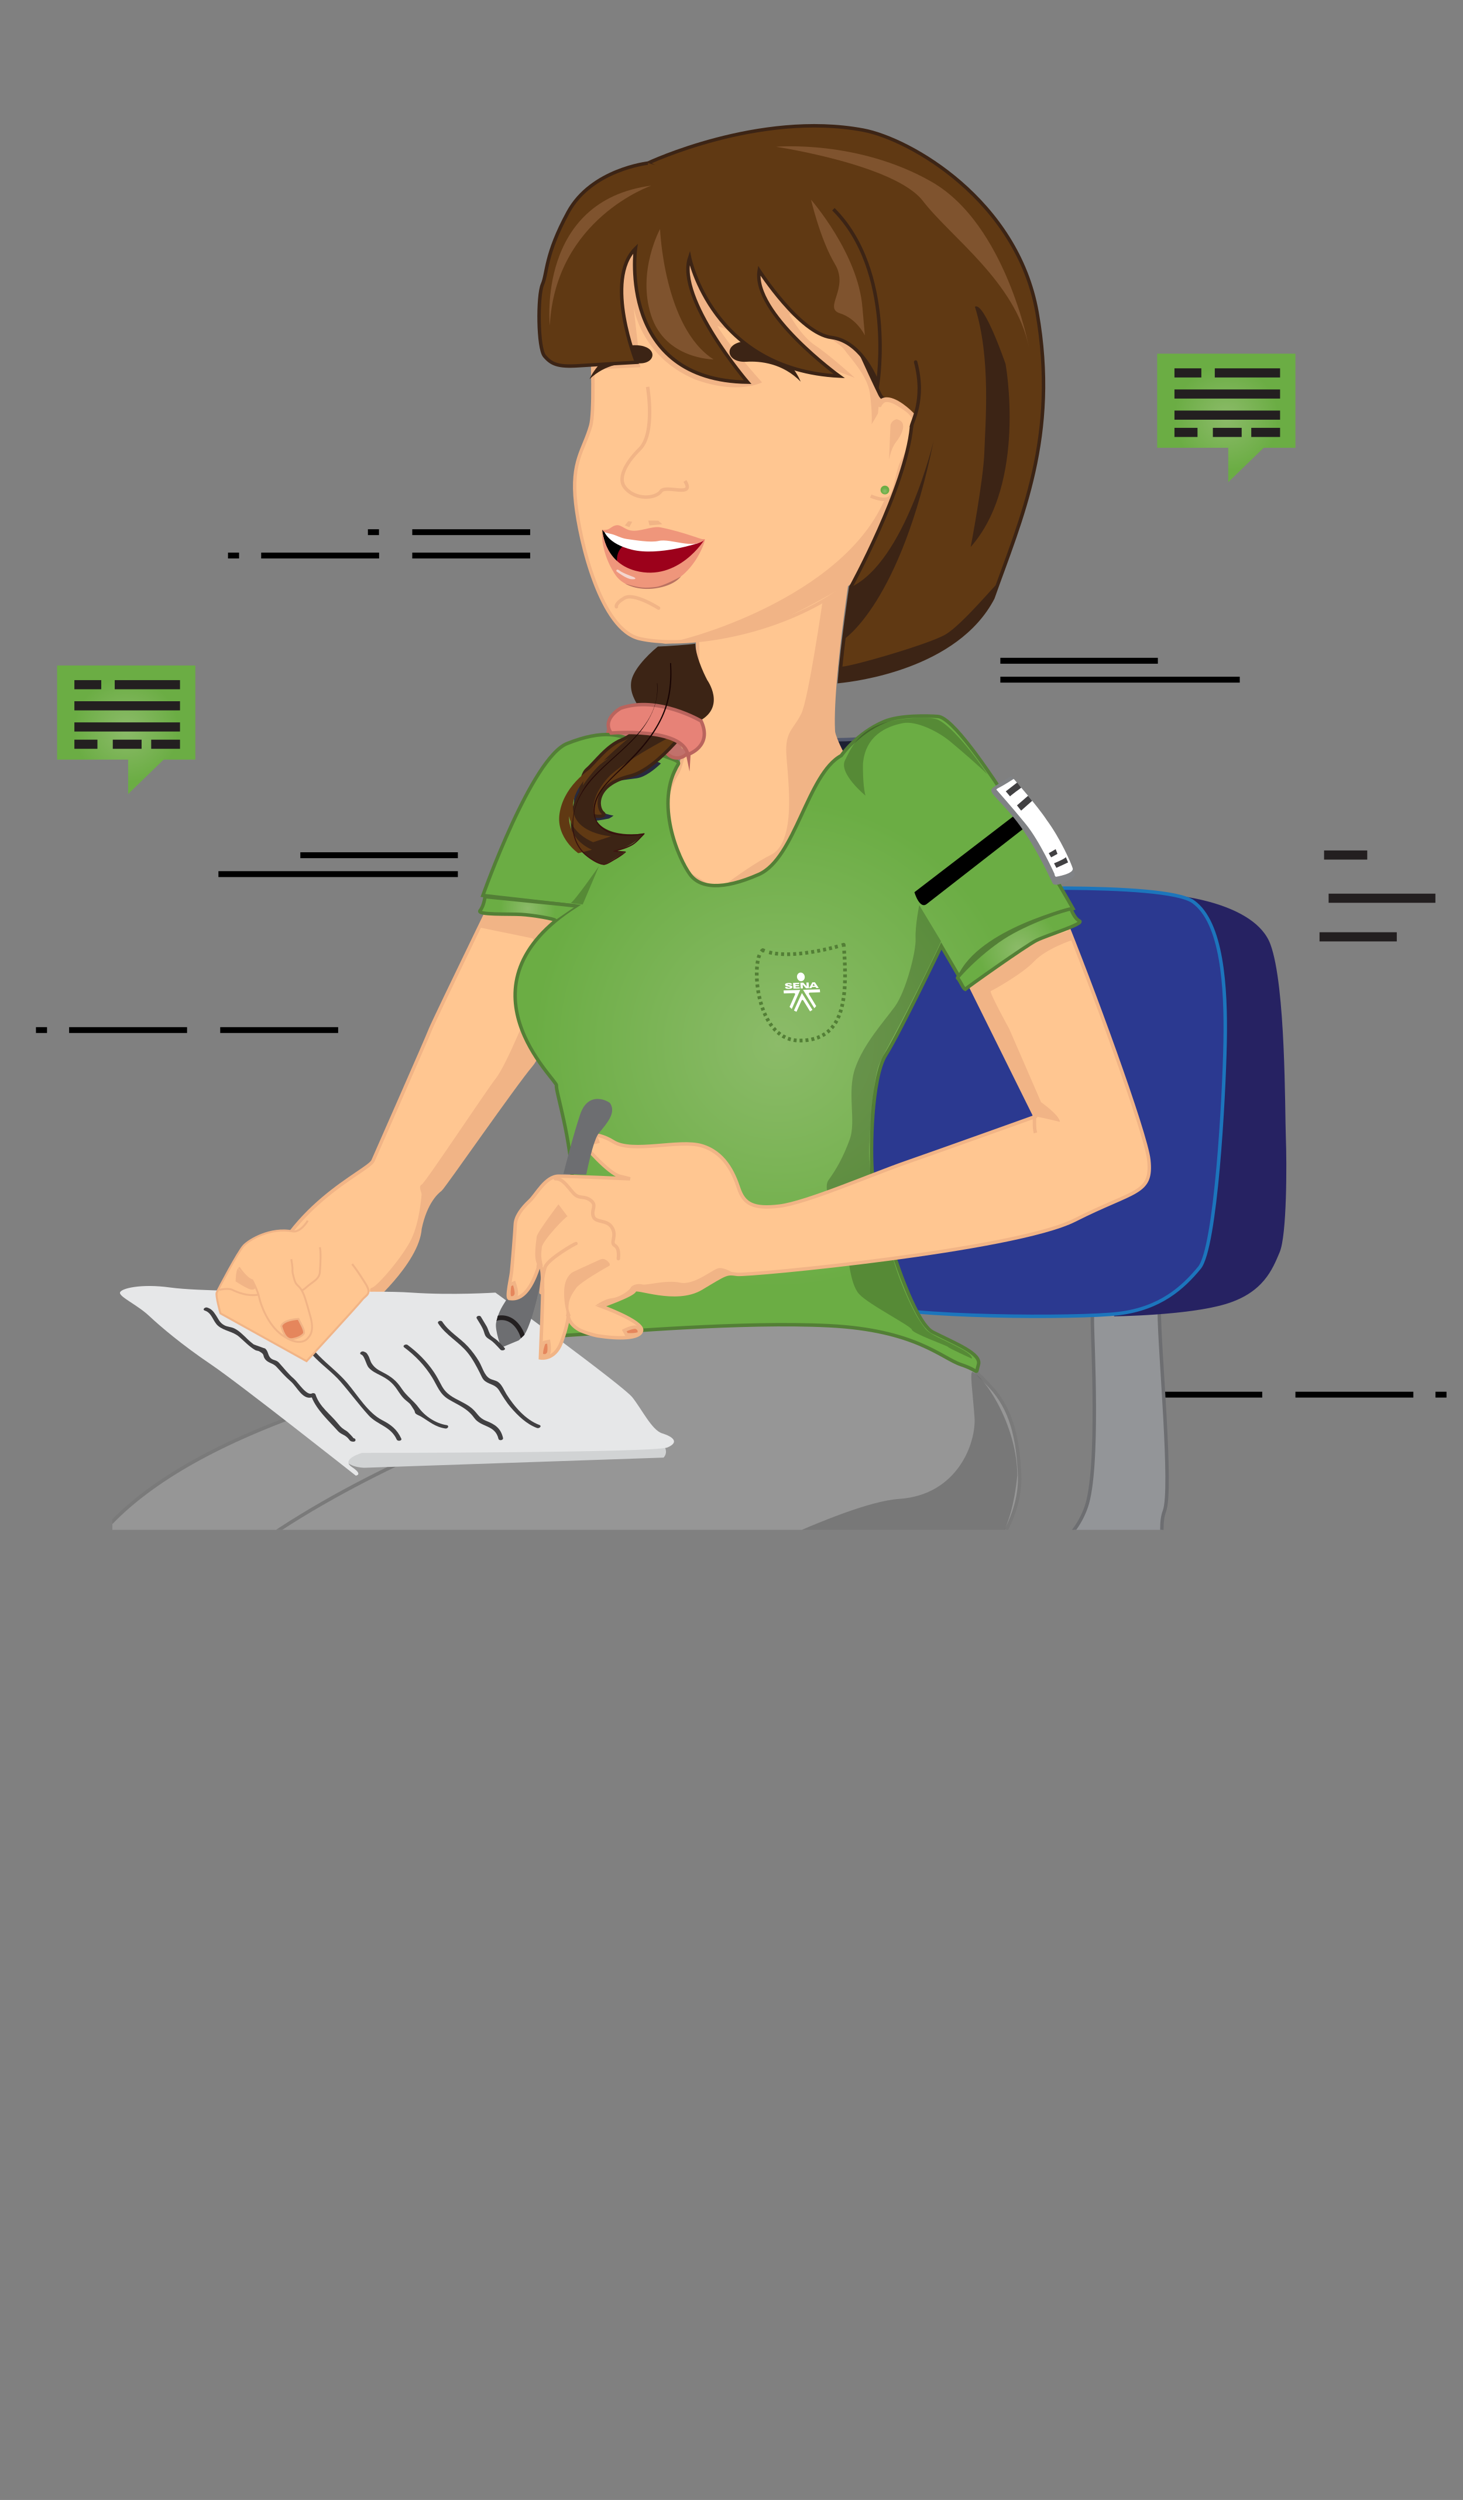 <?xml version="1.0" encoding="utf-8"?>
<!-- Generator: Adobe Illustrator 17.0.0, SVG Export Plug-In . SVG Version: 6.00 Build 0)  -->
<!DOCTYPE svg PUBLIC "-//W3C//DTD SVG 1.1//EN" "http://www.w3.org/Graphics/SVG/1.1/DTD/svg11.dtd">
<svg version="1.1" id="Capa_1" xmlns:x="http://ns.adobe.com/Extensibility/1.0/" xmlns:i="http://ns.adobe.com/AdobeIllustrator/10.0/" xmlns:graph="http://ns.adobe.com/Graphs/1.0/"
	 xmlns="http://www.w3.org/2000/svg" xmlns:xlink="http://www.w3.org/1999/xlink" x="0px" y="0px" width="512.396px"
	 height="875.369px" viewBox="0 0 512.396 875.369" enable-background="new 0 0 512.396 875.369" xml:space="preserve">
<rect x="0" y="0" width="512.396" height="875.369" fill="#808080" stroke="none"/>
<g>
	<rect x="77.129" y="359.657" width="41.301" height="2.044"/>
	<rect x="24.209" y="359.657" width="41.304" height="2.044"/>
	<rect x="12.595" y="359.657" width="3.871" height="2.044"/>
</g>
<g>
	<rect x="400.788" y="487.316" width="41.301" height="2.044"/>
	<rect x="453.705" y="487.316" width="41.304" height="2.044"/>
	<rect x="502.752" y="487.316" width="3.871" height="2.044"/>
</g>
<g>
	
		<radialGradient id="SVGID_1_" cx="-443.791" cy="885.217" r="23.369" gradientTransform="matrix(1 0 0 -1 488 1140.738)" gradientUnits="userSpaceOnUse">
		<stop  offset="0" style="stop-color:#8CBB69"/>
		<stop  offset="0.784" style="stop-color:#6BAD44"/>
	</radialGradient>
	<polygon fill="url(#SVGID_1_)" points="68.418,233.023 20,233.023 20,265.975 44.883,265.975 44.883,278.018 57.318,265.975 
		68.418,265.975 	"/>
	
		<line fill="none" stroke="#231F20" stroke-width="3.2" stroke-linejoin="round" stroke-miterlimit="10" x1="26.053" y1="239.749" x2="35.468" y2="239.749"/>
	
		<line fill="none" stroke="#231F20" stroke-width="3.2" stroke-linejoin="round" stroke-miterlimit="10" x1="26.053" y1="247.145" x2="63.043" y2="247.145"/>
	
		<line fill="none" stroke="#231F20" stroke-width="3.2" stroke-linejoin="round" stroke-miterlimit="10" x1="26.053" y1="254.542" x2="63.043" y2="254.542"/>
	
		<line fill="none" stroke="#231F20" stroke-width="3.2" stroke-linejoin="round" stroke-miterlimit="10" x1="26.053" y1="260.594" x2="34.124" y2="260.594"/>
	
		<line fill="none" stroke="#231F20" stroke-width="3.2" stroke-linejoin="round" stroke-miterlimit="10" x1="39.503" y1="260.594" x2="49.59" y2="260.594"/>
	
		<line fill="none" stroke="#231F20" stroke-width="3.2" stroke-linejoin="round" stroke-miterlimit="10" x1="52.952" y1="260.594" x2="63.043" y2="260.594"/>
	
		<line fill="none" stroke="#231F20" stroke-width="3.2" stroke-linejoin="round" stroke-miterlimit="10" x1="40.175" y1="239.749" x2="63.043" y2="239.749"/>
</g>
<g>
	
		<radialGradient id="SVGID_2_" cx="-58.504" cy="994.4" r="23.369" gradientTransform="matrix(1 0 0 -1 488 1140.738)" gradientUnits="userSpaceOnUse">
		<stop  offset="0" style="stop-color:#8CBB69"/>
		<stop  offset="0.784" style="stop-color:#6BAD44"/>
	</radialGradient>
	<polygon fill="url(#SVGID_2_)" points="453.705,123.84 405.287,123.84 405.287,156.792 430.17,156.792 430.17,168.835 
		442.605,156.792 453.705,156.792 	"/>
	
		<line fill="none" stroke="#231F20" stroke-width="3.2" stroke-linejoin="round" stroke-miterlimit="10" x1="411.34" y1="130.567" x2="420.755" y2="130.567"/>
	
		<line fill="none" stroke="#231F20" stroke-width="3.2" stroke-linejoin="round" stroke-miterlimit="10" x1="411.34" y1="137.962" x2="448.33" y2="137.962"/>
	
		<line fill="none" stroke="#231F20" stroke-width="3.2" stroke-linejoin="round" stroke-miterlimit="10" x1="411.34" y1="145.36" x2="448.33" y2="145.36"/>
	
		<line fill="none" stroke="#231F20" stroke-width="3.2" stroke-linejoin="round" stroke-miterlimit="10" x1="411.34" y1="151.412" x2="419.411" y2="151.412"/>
	
		<line fill="none" stroke="#231F20" stroke-width="3.2" stroke-linejoin="round" stroke-miterlimit="10" x1="424.79" y1="151.412" x2="434.877" y2="151.412"/>
	
		<line fill="none" stroke="#231F20" stroke-width="3.2" stroke-linejoin="round" stroke-miterlimit="10" x1="438.239" y1="151.412" x2="448.33" y2="151.412"/>
	
		<line fill="none" stroke="#231F20" stroke-width="3.2" stroke-linejoin="round" stroke-miterlimit="10" x1="425.462" y1="130.567" x2="448.33" y2="130.567"/>
</g>
<g>
	<rect x="350.357" y="236.955" width="83.854" height="2.066"/>
	<rect x="350.357" y="230.336" width="55.165" height="2.068"/>
</g>
<g>
	<rect x="76.503" y="305.042" width="83.854" height="2.066"/>
	<rect x="105.192" y="298.423" width="55.165" height="2.068"/>
</g>
<g>
	<g>
		<g>
			<g>
				<defs>
					<rect id="SVGID_3_" x="39.351" width="473.045" height="535.678"/>
				</defs>
				<clipPath id="SVGID_4_">
					<use xlink:href="#SVGID_3_"  overflow="visible"/>
				</clipPath>
				<g clip-path="url(#SVGID_4_)">
					<path fill="#1E2133" d="M278.535,271.35c0,7.27,8.837,13.161,19.738,13.161s23.017-14.318,23.017-21.585
						c0-7.268-16.141-3.93-27.043-3.93C283.345,258.996,278.535,264.084,278.535,271.35"/>
					<path fill="none" stroke="#52586D" stroke-width="1.208" stroke-miterlimit="10" d="M278.535,271.35
						c0,7.27,8.837,13.161,19.738,13.161s23.017-14.318,23.017-21.585c0-7.268-16.141-3.93-27.043-3.93
						C283.345,258.996,278.535,264.084,278.535,271.35z"/>
					<path fill="#C1716B" d="M213.01,257.51c0.227,2.34,2.402,4.04,4.862,3.804c2.459-0.236,4.268-2.322,4.044-4.662
						c-0.227-2.338-2.4-4.043-4.859-3.806C214.596,253.083,212.785,255.171,213.01,257.51"/>
					
						<ellipse transform="matrix(-0.096 -0.995 0.995 -0.096 -17.564 498.193)" fill="none" stroke="#BA645D" stroke-width="1.208" stroke-miterlimit="10" cx="217.469" cy="257.073" rx="4.253" ry="4.474"/>
					<path fill="#FFC691" d="M182.658,294.185c0,0-30.618,62.829-31.988,66.395c-1.376,3.568-18.383,42.06-20.028,45.858
						c-1.646,3.803-31.81,15.892-39.708,47.191c0.822,4.408,16.111,8.19,17.21,7.092c1.098-1.096,20.242-3.344,20.242-3.344
						s17.894-15.234,18.718-27.21c1.972-9.426,6.035-12.796,7.134-13.619c1.097-0.824,25.787-36.487,31.825-43.622
						c6.033-7.134,14.114-42.8,15.151-43.897c1.034-1.098,7.618-26.338,7.892-27.162c0.276-0.823-3.547-7.683-3.547-7.683
						L182.658,294.185L182.658,294.185z"/>
					<path fill="none" stroke="#F1B486" stroke-width="1.208" stroke-miterlimit="10" d="M182.658,294.185
						c0,0-30.618,62.829-31.988,66.395c-1.376,3.568-18.383,42.06-20.028,45.858c-1.646,3.803-31.81,15.892-39.708,47.191
						c0.822,4.408,16.111,8.19,17.21,7.092c1.098-1.096,20.242-3.344,20.242-3.344s17.894-15.234,18.718-27.21
						c1.972-9.426,6.035-12.796,7.134-13.619c1.097-0.824,25.787-36.487,31.825-43.622c6.033-7.134,14.114-42.8,15.151-43.897
						c1.034-1.098,7.618-26.338,7.892-27.162c0.276-0.823-3.547-7.683-3.547-7.683L182.658,294.185L182.658,294.185z"/>
					<path fill="#6D6E71" d="M181.696,469.319c0,0-5.005,4.238-7.061,0.771c-2.057-3.463-1.165-8.857,1.791-13.477
						c2.958-4.623,6.038-10.528,6.424-10.912c0.384-0.385,2.697-8.985,2.697-8.985l4.749-6.547c0,0,1.772,7.44,1.468,7.829
						c-0.356,0.456-4.862,26.561-8.668,29.979L181.696,469.319z"/>
					<path fill="#FFC691" d="M297.605,197.097c0,0-9.255,58.927-4.435,64.752c4.814,5.83-2.679,54.202-15.516,56.787
						c-12.835,2.588-43.967-14.343-45.796-22.23c-1.832-7.885,2.58-21.784,5.233-25.477c2.659-3.691,6.983-30.993,7.209-35.898
						c0.229-4.901-0.311-22.034,0.294-23.853C245.201,209.356,292.258,178.993,297.605,197.097"/>
					<path fill="none" stroke="#F1B486" stroke-width="1.208" stroke-miterlimit="10" d="M297.605,197.097
						c0,0-9.255,58.927-4.435,64.752c4.814,5.83-2.679,54.202-15.516,56.787c-12.835,2.588-43.967-14.343-45.796-22.23
						c-1.832-7.885,2.58-21.784,5.233-25.477c2.659-3.691,6.983-30.993,7.209-35.898c0.229-4.901-0.311-22.034,0.294-23.853
						C245.201,209.356,292.258,178.993,297.605,197.097z"/>
					<path fill="#F1B486" d="M288.106,210.535c0,0-4.958,34.207-7.453,39.334c-2.494,5.128-5.31,5.973-5.303,12.757
						c0.009,6.778,4.509,31.813-5.363,36.71c-9.869,4.898-25.633,17.843-25.633,17.843s39.668-0.717,43.583-5.55
						c3.913-4.829,12.378-40.483,12.378-40.483s-9.125-12.188-8.521-19.942c0.595-7.759,4.084-42.232,4.084-42.232l0.168-8.607
						L288.106,210.535z"/>
					<path fill="#F1B486" d="M169.707,319.767l-1.893,4.967c0,0,15.804,3.213,18.448,3.78c2.643,0.567,0,21.295,0,21.887
						c0,0.583-8.646,22.096-12.537,27.105c-3.891,5.016-24.827,36.738-26.067,37.304c-1.241,0.568,0.107,2.834,0,3.591
						c-0.107,0.756-0.674,9.253-3.507,15.296c-2.832,6.044-12.022,16.769-13.91,17.213c-1.891,0.441,1.324,4.475,1.324,4.475
						s13.357-15.637,14.398-19.949c1.041-4.316,2.073-9.484,3.078-11.592c1.002-2.104,5.196-7.294,5.196-7.294
						s15.151-20.98,16.049-22.233c0.895-1.253,13.404-19.651,15.776-21.39c2.373-1.739,7.149-15.707,9.526-20.431
						c2.381-4.722,3.86-22.111,5.625-23.466c1.762-1.357,3.541-5.615,3.541-5.615l-12.956-1.949l-17.893-1.424L169.707,319.767z"/>
					<rect x="286.951" y="696.5" fill="#808589" width="16.459" height="74.885"/>
					
						<rect x="286.951" y="696.5" fill="none" stroke="#656C70" stroke-width="1.133" stroke-miterlimit="10" width="16.459" height="74.885"/>
					<path fill="#252728" d="M305.681,698.185h-21.503c-2.841,0-5.182-2.232-5.316-5.07l-3.81-79.995h39.753l-3.807,79.995
						C310.862,695.952,308.522,698.185,305.681,698.185"/>
					<path fill="none" stroke="#000000" stroke-width="1.133" stroke-miterlimit="10" d="M305.681,698.185h-21.503
						c-2.841,0-5.182-2.232-5.316-5.07l-3.81-79.995h39.753l-3.807,79.995C310.862,695.952,308.522,698.185,305.681,698.185z"/>
					<path fill="#1A1B1C" d="M315.872,848.545c0,11.43-9.262,20.693-20.691,20.693c-11.427,0-20.695-9.264-20.695-20.693
						s9.269-20.691,20.695-20.691C306.61,827.854,315.872,837.116,315.872,848.545"/>
					<circle fill="none" stroke="#000000" stroke-width="1.133" stroke-miterlimit="10" cx="295.179" cy="848.545" r="20.693"/>
					<path fill="#1A1B1C" d="M375.791,844.494c0,10.907-8.843,19.749-19.751,19.749c-10.906,0-19.75-8.842-19.75-19.749
						c0-10.907,8.844-19.746,19.75-19.746C366.948,824.748,375.791,833.587,375.791,844.494"/>
					<circle fill="none" stroke="#000000" stroke-width="1.133" stroke-miterlimit="10" cx="356.041" cy="844.494" r="19.75"/>
					<path fill="#1A1B1C" d="M254.105,844.494c0,10.907-8.842,19.749-19.749,19.749c-10.908,0-19.752-8.842-19.752-19.749
						c0-10.907,8.844-19.746,19.752-19.746C245.263,824.748,254.105,833.587,254.105,844.494"/>
					<circle fill="none" stroke="#000000" stroke-width="1.133" stroke-miterlimit="10" cx="234.354" cy="844.494" r="19.75"/>
					<path fill="#A0A6AA" d="M309.649,848.545c0,7.993-6.478,14.471-14.469,14.471c-7.99,0-14.47-6.478-14.47-14.471
						c0-7.991,6.479-14.468,14.47-14.468C303.172,834.077,309.649,840.554,309.649,848.545"/>
					<path fill="#A0A6AA" d="M368.885,844.494c0,7.096-5.749,12.843-12.845,12.843c-7.092,0-12.842-5.747-12.842-12.843
						c0-7.095,5.75-12.843,12.842-12.843C363.136,831.651,368.885,837.399,368.885,844.494"/>
					<path fill="#A0A6AA" d="M247.199,844.494c0,7.096-5.751,12.843-12.844,12.843c-7.093,0-12.843-5.747-12.843-12.843
						c0-7.095,5.75-12.843,12.843-12.843C241.448,831.651,247.199,837.399,247.199,844.494"/>
					<path fill="#1A1B1C" d="M307.479,846.42c0,6.82-5.523,12.343-12.342,12.343c-6.818,0-12.346-5.523-12.346-12.343
						c0-6.818,5.527-12.343,12.346-12.343C301.956,834.077,307.479,839.602,307.479,846.42"/>
					<path fill="none" stroke="#000000" stroke-width="1.133" stroke-miterlimit="10" d="M307.479,846.42
						c0,6.82-5.523,12.343-12.342,12.343c-6.818,0-12.346-5.523-12.346-12.343c0-6.818,5.527-12.343,12.346-12.343
						C301.956,834.077,307.479,839.602,307.479,846.42z"/>
					<path fill="#1A1B1C" d="M366.803,843.159c0,5.939-4.82,10.758-10.763,10.758c-5.941,0-10.757-4.818-10.757-10.758
						c0-5.945,4.815-10.762,10.757-10.762C361.982,832.398,366.803,837.214,366.803,843.159"/>
					<path fill="none" stroke="#000000" stroke-width="1.133" stroke-miterlimit="10" d="M366.803,843.159
						c0,5.939-4.82,10.758-10.763,10.758c-5.941,0-10.757-4.818-10.757-10.758c0-5.945,4.815-10.762,10.757-10.762
						C361.982,832.398,366.803,837.214,366.803,843.159z"/>
					<path fill="#1A1B1C" d="M244.771,843.159c0,5.751-4.662,10.414-10.416,10.414c-5.753,0-10.417-4.663-10.417-10.414
						c0-5.756,4.664-10.421,10.417-10.421C240.109,832.738,244.771,837.403,244.771,843.159"/>
					<path fill="none" stroke="#000000" stroke-width="1.133" stroke-miterlimit="10" d="M244.771,843.159
						c0,5.751-4.662,10.414-10.416,10.414c-5.753,0-10.417-4.663-10.417-10.414c0-5.756,4.664-10.421,10.417-10.421
						C240.109,832.738,244.771,837.403,244.771,843.159z"/>
					<path fill="#A0A6AA" d="M302.311,703.053c0,0-12.531-4.849-11.751,7.812v54.864c0,0-2.109,3.014,9.896,4.336h-11.984
						l-0.552-70.85h14.522L302.311,703.053z"/>
					<path fill="#808589" d="M366.803,798.985c-3.043-15.87-33.595-15.699-33.595-15.699h-17.643v-8.8
						c0-1.716-1.39-3.105-3.103-3.105h-35.068c-1.715,0-3.103,1.389-3.103,3.105v8.8h-25.828c-27.18,0-24.375,19.922-24.375,19.922
						v24.898c0,3.298,2.675,5.972,5.973,5.972h8.357c3.298,0,5.969-2.674,5.969-5.972v-2.263v-9.302
						c0-19.919,13.191-18.737,13.191-18.737l27.2-0.123v32.673c0,2.057,1.668,3.724,3.724,3.724h12.85
						c2.059,0,3.725-1.667,3.725-3.724V797.59l27.791-0.124c10.385,0,12.311,9.348,12.598,14.36v18.104
						c0,2.292,1.857,4.147,4.148,4.147h12.008c2.287,0,4.142-1.855,4.142-4.147v-30.004c0-0.054-0.012-0.103-0.014-0.157
						L366.803,798.985z"/>
					<path fill="none" stroke="#656C70" stroke-width="1.133" stroke-miterlimit="10" d="M366.803,798.985
						c-3.043-15.87-33.595-15.699-33.595-15.699h-17.643v-8.8c0-1.716-1.39-3.105-3.103-3.105h-35.068
						c-1.715,0-3.103,1.389-3.103,3.105v8.8h-25.828c-27.18,0-24.375,19.922-24.375,19.922v24.898c0,3.298,2.675,5.972,5.973,5.972
						h8.357c3.298,0,5.969-2.674,5.969-5.972v-2.263v-9.302c0-19.919,13.191-18.737,13.191-18.737l27.2-0.123v32.673
						c0,2.057,1.668,3.724,3.724,3.724h12.85c2.059,0,3.725-1.667,3.725-3.724V797.59l27.791-0.124
						c10.385,0,12.311,9.348,12.598,14.36v18.104c0,2.292,1.857,4.147,4.148,4.147h12.008c2.287,0,4.142-1.855,4.142-4.147v-30.004
						c0-0.054-0.012-0.103-0.014-0.157L366.803,798.985z"/>
					<path fill="#A0A6AA" d="M295.402,788.602c0,0-9.971-0.883-9.591,8.229l-0.011,31.146c0,0-1.255,5.977,5.961,4.761
						c0,0-2.278,0.179-3.417-5.518l-0.256-30.514C288.089,796.707,289.296,790.377,295.402,788.602"/>
					<path fill="#A0A6AA" d="M295.181,772.525h-15.573c0,0-5.442-1.268-4.179,5.314l-0.191,6.585l5.13-8.735L295.181,772.525z"/>
					<path fill="#A0A6AA" d="M239.471,785.437c0,0-14.687,1.394-14.053,20.006l-0.02,20.89c0,0-2.387,7.22,8.885,6.331
						c0,0-4.941-1.645-4.434-11.902L230.104,800C230.105,799.999,229.724,792.528,239.471,785.437"/>
					<path fill="#231F20" d="M252.83,609.863v10.093c0,0,1.082,8.29,13.698,9.37c12.614,1.08,48.66-3.602,48.66-3.602
						s16.22,3.965,18.021-12.256c1.801-16.223-4.327-21.265-4.327-21.265s-45.773-1.803-47.579-1.445
						c-1.799,0.361-32.437,3.969-32.437,3.969L252.83,609.863z"/>
					<path fill="#939598" d="M364.567,544.625c0,0,11.174-3.606,15.859-16.94c4.684-13.337,2.163-59.111,2.163-64.518
						c0-5.406-0.087-14.901,0.677-15.019c0.764-0.121,22.752-2.285,22.752,11.054c0,13.335,4.684,62.357,1.801,69.924
						c-2.883,7.57,3.244,19.105-8.289,23.788C387.997,557.6,364.567,544.625,364.567,544.625"/>
					<path fill="none" stroke="#6D6E71" stroke-width="1.208" stroke-miterlimit="10" d="M364.567,544.625
						c0,0,11.174-3.606,15.859-16.94c4.684-13.337,2.163-59.111,2.163-64.518c0-5.406-0.087-14.901,0.677-15.019
						c0.764-0.121,22.752-2.285,22.752,11.054c0,13.335,4.684,62.357,1.801,69.924c-2.883,7.57,3.244,19.105-8.289,23.788
						C387.997,557.6,364.567,544.625,364.567,544.625z"/>
					<path fill="#2B3990" d="M361.322,543.183c0,0,33.521-1.802,41.45,13.335c7.93,15.138,0.721,41.45-48.658,45.777
						c-49.38,4.324-125.793,7.928-133.361-2.523c-7.569-10.452-6.127-32.44-5.045-33.879c1.081-1.445,42.167-27.756,43.611-28.479
						c1.442-0.72,52.264,1.445,54.786,0C316.628,535.976,361.322,543.183,361.322,543.183"/>
					<path fill="none" stroke="#1C75BC" stroke-width="1.208" stroke-miterlimit="10" d="M361.322,543.183
						c0,0,33.521-1.802,41.45,13.335c7.93,15.138,0.721,41.45-48.658,45.777c-49.38,4.324-125.793,7.928-133.361-2.523
						c-7.569-10.452-6.127-32.44-5.045-33.879c1.081-1.445,42.167-27.756,43.611-28.479c1.442-0.72,52.264,1.445,54.786,0
						C316.628,535.976,361.322,543.183,361.322,543.183z"/>
					<path fill="#262262" d="M411.714,313.541c0,0,27.825,2.438,33.23,17.099c5.406,14.663,5.045,58.166,5.406,67.594
						c0.36,9.428,0.36,34.264-2.162,40.228c-2.522,5.963-5.67,14.204-19.054,18.194c-13.386,3.986-38.974,4.261-38.974,4.261
						s10.088-40.553,11.531-42.04c1.44-1.484,13.695-70.963,13.695-70.963l-9.369-23.601L411.714,313.541z"/>
					<path fill="#2B3990" d="M336.814,311.626c0,0,71.006-3.086,81.097,4.122c10.093,7.207,11.538,29.555,11.174,49.018
						c-0.357,19.465-3.244,72.155-9.011,79.151c-5.766,6.995-13.695,14.202-28.113,16.005c-14.42,1.802-75.691,1.395-87.226-3.267
						c-11.535-4.661-21.625-89.05-13.697-102.003C298.969,341.699,305.816,312.281,336.814,311.626"/>
					<path fill="none" stroke="#1C75BC" stroke-width="1.208" stroke-miterlimit="10" d="M336.814,311.626
						c0,0,71.006-3.086,81.097,4.122c10.093,7.207,11.538,29.555,11.174,49.018c-0.357,19.465-3.244,72.155-9.011,79.151
						c-5.766,6.995-13.695,14.202-28.113,16.005c-14.42,1.802-75.691,1.395-87.226-3.267c-11.535-4.661-21.625-89.05-13.697-102.003
						C298.969,341.699,305.816,312.281,336.814,311.626z"/>
					<path fill="#262262" d="M215.803,578.449c0,0,1.078-2.083,4.31-3.022c8.112,0.643,20.144-0.727,21.018-2.595
						c1.267-2.721,16.823-10.919,22.624-10.919c5.802,0,38.869-3.857,43.765-3.495c4.898,0.362,29.363-3.507,29.906-3.707
						c0.544-0.201,10.155-3.467,10.337-4.009c0.183-0.543,9.372-5.269,1.245-8.82c-0.664-0.292-54.376,8.82-59.636,9.362
						c-5.258,0.544-30.825,5.516-33.001,4.755c-2.177-0.766-20.301,0.866-23.116,2.678c-2.813,1.817-17.672,16.023-17.672,16.023
						L215.803,578.449z"/>
					<path fill="#969696" d="M346.897,485.525c-3.127-3.362-7.926-7.968-12.346-12.093c-5.726-5.346-13.234-8.099-13.234-8.099
						l-50.821-7.957l-65.749,3.539c0,0-4.17,4.419-79.581,27.535c-75.409,23.117-103.829,52.298-106.104,88.297
						c-2.275,35.999,50.02,76.926,50.02,76.926s16.881,8.665,26.354,17.38c9.474,8.717,38.447-11.316,40.34-12.456
						c1.896-1.136,60.255-29.178,63.288-29.108c0.839,0.018-0.309-3.873-1.403-4.98c-9.909-10.032-9.352-25.974,0.132-36.743
						c8.276-9.397,44.91-26.507,46.742-27.313c9.474-4.167,29.938-6.443,40.549-6.52c10.608-0.075,49.303-3.713,57.025-7.122
						c7.72-3.411,15.491-17.776,15.003-30.121C356.583,503.287,354.073,493.237,346.897,485.525"/>
					<path fill="none" stroke="#7A7A7A" stroke-width="1.208" stroke-miterlimit="10" d="M346.897,485.525
						c-3.127-3.362-7.926-7.968-12.346-12.093c-5.726-5.346-13.234-8.099-13.234-8.099l-50.821-7.957l-65.749,3.539
						c0,0-4.17,4.419-79.581,27.535c-75.409,23.117-103.829,52.298-106.104,88.297c-2.275,35.999,50.02,76.926,50.02,76.926
						s16.881,8.665,26.354,17.38c9.474,8.717,38.447-11.316,40.34-12.456c1.896-1.136,60.255-29.178,63.288-29.108
						c0.839,0.018-0.309-3.873-1.403-4.98c-9.909-10.032-9.352-25.974,0.132-36.743c8.276-9.397,44.91-26.507,46.742-27.313
						c9.474-4.167,29.938-6.443,40.549-6.52c10.608-0.075,49.303-3.713,57.025-7.122c7.72-3.411,15.491-17.776,15.003-30.121
						C356.583,503.287,354.073,493.237,346.897,485.525z"/>
					
						<radialGradient id="SVGID_5_" cx="-215.546" cy="775.314" r="109.176" gradientTransform="matrix(1 0 0 -1 488 1140.738)" gradientUnits="userSpaceOnUse">
						<stop  offset="0" style="stop-color:#8CBB69"/>
						<stop  offset="0.784" style="stop-color:#6BAD44"/>
					</radialGradient>
					<path fill="url(#SVGID_5_)" d="M294.643,264.566c0,0,5.377-7.856,14.994-11.915c5.499-2.322,15.347-2.043,18.886-1.783
						c9.731,0.721,47.26,67.262,47.26,67.262s-32.539,7.553-39.805,23.926l-6.296-10.814c0,0-14.493,30.264-19.506,38.221
						c-5.008,7.959-5.386,34.106-4.63,41.684c0.759,7.58,12.887,51.159,21.223,55.326c8.336,4.17,17.053,7.58,15.915,11.368
						c-1.136,3.792,0.758,2.274-6.064,0c-6.82-2.272-15.917-12.125-46.231-13.64c-30.317-1.517-73.894,2.272-86.779,3.03
						c-12.884,0.759-14.777,1.517-14.777,1.517s12.125-35.246,11.747-52.675c-0.38-17.431-6.064-34.106-5.685-36
						c0.376-1.897-36.943-34.929,6.827-62.838l-32.596-3.691c0,0,17.05-48.295,29.558-53.219
						c12.506-4.927,19.154-3.521,26.148,0.759c7.033,4.302,13.448,4.724,12.757,6.43c-8.527,13.643,0.103,33.324,4.131,38.733
						c3.463,4.648,11.152,5.612,24.037-0.068C278.641,300.495,282.747,270.996,294.643,264.566"/>
					<path fill="none" stroke="#537F36" stroke-width="1.208" stroke-miterlimit="10" d="M294.643,264.566
						c0,0,5.377-7.856,14.994-11.915c5.499-2.322,15.347-2.043,18.886-1.783c9.731,0.721,47.26,67.262,47.26,67.262
						s-32.539,7.553-39.805,23.926l-6.296-10.814c0,0-14.493,30.264-19.506,38.221c-5.008,7.959-5.386,34.106-4.63,41.684
						c0.759,7.58,12.887,51.159,21.223,55.326c8.336,4.17,17.053,7.58,15.915,11.368c-1.136,3.792,0.758,2.274-6.064,0
						c-6.82-2.272-15.917-12.125-46.231-13.64c-30.317-1.517-73.894,2.272-86.779,3.03c-12.884,0.759-14.777,1.517-14.777,1.517
						s12.125-35.246,11.747-52.675c-0.38-17.431-6.064-34.106-5.685-36c0.376-1.897-36.943-34.929,6.827-62.838l-32.596-3.691
						c0,0,17.05-48.295,29.558-53.219c12.506-4.927,19.154-3.521,26.148,0.759c7.033,4.302,13.448,4.724,12.757,6.43
						c-8.527,13.643,0.103,33.324,4.131,38.733c3.463,4.648,11.152,5.612,24.037-0.068
						C278.641,300.495,282.747,270.996,294.643,264.566z"/>
					<path fill="none" stroke="#7A7A7A" stroke-width="1.208" stroke-miterlimit="10" d="M194.507,490.027
						c0,0-168.73,54.853-147.384,126.829"/>
					<path opacity="0.2" enable-background="new    " d="M321.954,316.938c0,0-1.494,7.296-1.279,11.766
						c0.215,4.471-3.419,18.46-7.266,23.747c-3.844,5.289-10.894,12.979-13.887,21.526c-2.987,8.545,0.431,18.585-1.919,24.995
						c-2.351,6.406-4.701,10.466-7.477,14.31c-2.776,3.846,5.34,18.61,6.194,22.338c0.853,3.727,1.194,13.858,4.615,17.542
						c3.427,3.681,18.241,11.177,18.457,12.457c0.212,1.283,12.497,5.634,12.655,6.023c0.16,0.387,8.279,4.078,8.279,4.078
						s0.746-0.764-2.518-2.758c-1.333-0.813-3.308-1.803-5.525-2.889c-3.208-1.571-7.052-3.12-8.403-5.066
						c-0.724-1.034-2.135-2.813-3.559-5.526c-3.092-5.891-6.884-14.983-8.284-21.943c-2.044-10.159-8.217-23.291-7.582-36.254
						c0.638-12.963,1.699-23.024,3.106-27.671c0.623-2.062,3.188-6.632,6.112-12.143c3.027-5.704,6.446-12.411,9.054-17.651
						c5.129-10.299,6.857-14.242,6.857-14.242L321.954,316.938z"/>
					<path fill="#D1D3D4" d="M232.428,510.379l-104.804,3.566c0,0-7.409,0-7.409-4.938c0-4.937,13.72-8.505,17.559-8.505
						c3.842,0,37.313,1.097,39.784,0c2.466-1.1,32.922,1.097,34.567,0c1.648-1.1,9.89-0.359,11.668-0.318
						C225.567,500.227,236.268,505.988,232.428,510.379"/>
					<path fill="#E6E7E8" d="M173.52,452.607c0,0,44.641,32.529,47.934,36.647c3.294,4.116,6.859,11.524,10.427,12.62
						c3.566,1.098,6.31,3.019,1.921,4.938c-4.392,1.921-107.001,1.921-107.001,1.921s-7.684,2.197-3.565,4.94
						c4.115,2.743,1.372,3.018,1.372,3.018s-40.605-32.101-50.758-38.96c-10.151-6.857-17.559-13.17-21.674-17.01
						c-4.118-3.841-10.427-6.626-10.15-8.113c0.273-1.489,7.408-3.199,17.559-1.794c10.15,1.404,34.019,1.089,36.487,1.794
						c2.472,0.706,33.749-0.981,48.015,0C158.351,453.589,173.52,452.607,173.52,452.607"/>
					<path fill="#58595B" d="M259.577,741.896c0,0,17.442,11.665,19.07,15.078c1.629,3.412,13.003,12.737,15.277,15.238
						c2.271,2.503,7.791,6.654,10.462,10.919c2.67,4.264,8.044,21.704,7.732,25.513c-0.309,3.806,1.619,22.353,0.016,26.853
						c-1.609,4.5-7.52,22.238-8.887,24.061c-1.366,1.819,3.185,11.601,14.559,9.778c11.375-1.819,24.109-8.186,33.209-20.24
						c9.096-12.059,11.373-27.524,8.414-45.948c0,0-11.144-17.742-11.144-21.38c0-3.641-1.366-33.438-2.503-37.077
						c-1.138-3.639-6.823-14.102-21.152-17.968c-14.332-3.866-20.243-0.911-28.205-6.596c-7.962-5.689-18.048-13.394-18.048-13.394
						s-5.599,18.758-10.799,22.723c-5.202,3.967-9.777,9.86-9.777,9.86L259.577,741.896z"/>
					<path fill="none" stroke="#231F20" stroke-width="1.208" stroke-miterlimit="10" d="M259.577,741.896
						c0,0,17.442,11.665,19.07,15.078c1.629,3.412,13.003,12.737,15.277,15.238c2.271,2.503,7.791,6.654,10.462,10.919
						c2.67,4.264,8.044,21.704,7.732,25.513c-0.309,3.806,1.619,22.353,0.016,26.853c-1.609,4.5-7.52,22.238-8.887,24.061
						c-1.366,1.819,3.185,11.601,14.559,9.778c11.375-1.819,24.109-8.186,33.209-20.24c9.096-12.059,11.373-27.524,8.414-45.948
						c0,0-11.144-17.742-11.144-21.38c0-3.641-1.366-33.438-2.503-37.077c-1.138-3.639-6.823-14.102-21.152-17.968
						c-14.332-3.866-20.243-0.911-28.205-6.596c-7.962-5.689-18.048-13.394-18.048-13.394s-5.599,18.758-10.799,22.723
						c-5.202,3.967-9.777,9.86-9.777,9.86L259.577,741.896z"/>
					
						<path fill="none" stroke="#231F20" stroke-width="1.208" stroke-linecap="round" stroke-linejoin="round" stroke-miterlimit="10" d="
						M284.141,734.909c0,0-8.869,15.925-11.826,17.286c0,0,13.648-15.009,23.203-14.556c9.55,0.457,1.588,5.007,0,8.189
						c-1.593,3.186-12.514,15.012-12.741,17.288c-0.228,2.271,2.109,0.744,2.378,0.995c0.268,0.247,14.539-14.739,18.319-14.467
						c3.782,0.277,7.051,2.551,3.643,4.6c-3.415,2.045-19.336,13.874-18.195,15.921c1.135,2.048,3.863,2.958,5.004,2.048
						c1.136-0.909,11.143-15.693,18.195-12.51c7.049,3.184,10.705,4.289,7.049,6.369c-3.654,2.083-22.725,5.702-20.915,10.241
						c1.81,4.541,2.095,4.176,3.998,4.018c1.905-0.155,3.496-10.393,16.237-7.892c12.736,2.504,5.455,7.971,5.455,7.971
						s-19.103-4.328-19.558,2.722c-0.458,7.05-0.202,6.391,2.287,5.014c2.487-1.374,9.313-7.741,15.68-4.56
						c6.37,3.186,9.329,5.46,7.735,7.733c-1.594,2.277-18.527,0.229-20.864,5.688c-2.336,5.458,2.212,4.547,2.895,4.547
						c0.68,0,6.596-6.95,16.375-6.09c9.782,0.859,11.602,5.635,11.602,7.91c0,2.272-20.158-4.355-28.051,3.738
						c0,0-2.324,5.868,2.06,5.271c4.384-0.592,5.747-5.293,12.118-3.739c6.367,1.554,12.054,8.987,12.282,11.524
						c0.226,2.54-12.288-4.672-19.565,0.869"/>
					
						<path fill="none" stroke="#231F20" stroke-width="1.208" stroke-linecap="round" stroke-linejoin="round" stroke-miterlimit="10" d="
						M343.281,846.903c0,0-18.317-14.348-29.173-7.787"/>
					<path fill="#383133" d="M332.283,862.188c0,0,11.679-7.568,16.002-23.069c4.321-15.503,3.867-31.877,0-42.112
						c-3.866-10.235-7.507-18.88-8.188-26.158c-0.682-7.28-0.453-18.653-1.367-24.564c-0.906-5.915-9.582-18.499-14.1-19.562
						c0,0,14.785,4.775,18.651,11.146c3.867,6.371,5.47,20.518,4.329,28.001c-1.146,7.481,1.103,18.425,3.162,22.276
						c2.061,3.856,8.627,13.151,9.146,18.382c0.517,5.225-0.597,30.196-5.315,36.976c-4.412,6.353-9.662,15.567-18.738,19.198
						C334.501,863.246,333.257,862.109,332.283,862.188"/>
					<path fill="#58595B" d="M134.703,732.862c0,0,8.188,17.288,10.235,22.063c2.05,4.777,6.142,10.235,8.188,19.561
						c2.047,9.327,4.321,11.602,1.593,21.837c-2.729,10.236-7.507,28.146-10.462,33.407c-2.959,5.263-2.048,12.311-5.232,15.496
						c-3.185,3.183-16.604,12.966-20.699,14.329c-4.093,1.368-1.137,7.964,8.645,10.919c9.78,2.956,27.293,7.96,44.127,0
						c16.831-7.959,12.736-24.11,17.742-37.984c5.004-13.877,2.954-20.247,10.46-25.703c7.511-5.459,15.469-14.104,17.744-22.517
						c2.273-8.42,1.749-17.743-6.518-25.705c-8.268-7.963-37.382-32.299-39.429-35.937c-2.047-3.641-7.735-7.962-7.735-7.962
						S150.398,735.137,134.703,732.862"/>
					<path fill="none" stroke="#231F20" stroke-width="1.208" stroke-miterlimit="10" d="M134.703,732.862
						c0,0,8.188,17.288,10.235,22.063c2.05,4.777,6.142,10.235,8.188,19.561c2.047,9.327,4.321,11.602,1.593,21.837
						c-2.729,10.236-7.507,28.146-10.462,33.407c-2.959,5.263-2.048,12.311-5.232,15.496c-3.185,3.183-16.604,12.966-20.699,14.329
						c-4.093,1.368-1.137,7.964,8.645,10.919c9.78,2.956,27.293,7.96,44.127,0c16.831-7.959,12.736-24.11,17.742-37.984
						c5.004-13.877,2.954-20.247,10.46-25.703c7.511-5.459,15.469-14.104,17.744-22.517c2.273-8.42,1.749-17.743-6.518-25.705
						c-8.268-7.963-37.382-32.299-39.429-35.937c-2.047-3.641-7.735-7.962-7.735-7.962S150.398,735.137,134.703,732.862z"/>
					
						<path fill="none" stroke="#231F20" stroke-width="1.208" stroke-linecap="round" stroke-linejoin="round" stroke-miterlimit="10" d="
						M142.664,739.459c0.682-0.456,16.149-0.815,18.426,2.438c2.273,3.25-5.85,0.719-11.6,5.524
						c-5.755,4.806-4.552,7.505-4.552,7.505s-0.91,5.461,3.412,2.504c4.322-2.958,13.703-9.424,19.02-8.694
						c5.319,0.732,6.912,3.916,3.498,4.373c-3.413,0.453-22.381,7.734-20.566,12.646c1.814,4.912,1.914,3.549,5.554,0
						c3.639-3.548,13.876-11.282,20.244-6.277s4.551,8.642,0,7.958c-4.547-0.681-22.575-0.156-23.343,5.496
						c-0.768,5.649,1.734,7.62,5.601,5.042c3.866-2.576,11.374-9.854,17.742-5.76c6.368,4.095,5.685,8.418,3.186,8.418
						c-2.502,0-21.324-2.303-23.74,3.508c-2.419,5.813-1.279,5.159,4.633,4.007c5.914-1.145,11.828-7.291,16.379-2.968
						c4.547,4.324,8.186,11.344,5.458,9.539c-2.73-1.807-19.123-10.581-26.963,0.289c-7.84,10.872,4.703,2.684,7.758,2.455
						c3.055-0.227,13.974,2.047,15.34,7.507c1.364,5.458-5.689-2.273-9.327-1.82c-3.638,0.455-15.924,0.171-17.45,5.497
						c-1.527,5.325,7.216-3.601,13.584,0c6.366,3.599,11.144,14.546,9.326,14.875c-1.822,0.325-11.374-16.732-21.837-10.59
						c-10.464,6.14-2.276,8.108-2.276,8.108s12.512-4.445,15.016,2.481c2.501,6.921,2.186,8.971,2.186,8.971
						s-14.014-11.572-18.793-8.971c-4.779,2.602-5.913,6.211-5.913,6.211"/>
					
						<path fill="none" stroke="#231F20" stroke-width="1.208" stroke-linecap="round" stroke-linejoin="round" stroke-miterlimit="10" d="
						M137.146,846.903c0,0,20.786-3.04,25.663,15.839"/>
					<path fill="#383133" d="M133.929,872.43c0,0,20.977-2.916,36.03-12.191c15.053-9.271,11.661-26.216,12.997-30.508
						c1.333-4.293,1.333-19.077,10.431-28.402c9.099-9.326,16.149-16.15,14.559-27.069c-1.594-10.914-8.417-24.557-8.417-24.557
						s8.823,5.62,14.015,12.757c2.146,2.944,3.195,6.349,3.737,9.863c0.765,4.992-0.143,8.526-1.345,12.842
						c-1.354,4.864-4.159,8.693-6.966,11.578c-1.54,1.587-3.433,3.805-5.75,5.877c-2.652,2.375-5.762,4.673-7.847,7.472
						c-2.35,3.155-2.474,7.472-3.102,10.045c-0.796,3.255-3.307,9.637-5.082,17.022c-1.953,8.142-3.246,17.387-5.666,22.451
						c-0.588,1.232-1.937,3.588-2.727,4.531c-5.071,6.078-9.649,8.1-18.036,9.714C150.767,875.778,133.929,872.43,133.929,872.43"/>
					<path fill="#969696" d="M65.51,654.633c0,0,61.005,71.861,61.46,72.545c0.454,0.681,0.23,7.523,13.877,5.467
						c13.645-2.056,27.575-19.8,26.523-24.804s-30.393-29.565-31.528-31.616c-1.142-2.047-14.786-15.919-15.243-17.06
						c-0.288-0.721-51.126-51.809-67.258-53.366C44.093,604.902,58.393,647.802,65.51,654.633"/>
					<path fill="none" stroke="#7A7A7A" stroke-width="1.208" stroke-miterlimit="10" d="M65.51,654.633
						c0,0,61.005,71.861,61.46,72.545c0.454,0.681,0.23,7.523,13.877,5.467c13.645-2.056,27.575-19.8,26.523-24.804
						s-30.393-29.565-31.528-31.616c-1.142-2.047-14.786-15.919-15.243-17.06c-0.288-0.721-51.126-51.809-67.258-53.366
						C44.093,604.902,58.393,647.802,65.51,654.633z"/>
					<path fill="#FFC691" d="M180.471,428.712c0.129-2.692,2.208-5.588,5.068-8.243c2.292-2.131,5.489-8.628,10.124-8.628
						c4.633,0,25.027,0.929,25.027,0.929l-3.707-0.929c-3.709-0.929-12.517-10.663-13.44-12.516
						c-0.926-1.855,4.634-3.709,11.289,0.464c6.657,4.171,23.01-0.927,30.89,1.389c7.882,2.318,11.126,9.271,12.979,14.833
						c1.853,5.565,5.1,7.417,14.37,6.294s32.478-11.159,44.032-15.166c11.563-4.009,45.426-16.155,45.426-16.155l-24.967-50.367
						c0,0,6.887-7.342,16.787-13.014c3.84-2.2,17.336-8.711,17.609-8.05c10.012,24.332,29.393,77.13,30.4,86.593
						c1.284,12.048-4.875,10.415-25.928,21.07c-21.053,10.657-114.376,19.516-118.228,19c-3.852-0.514-3.594-0.514-12.582,4.878
						c-8.984,5.389-23.105-0.77-23.361,0.772c-0.258,1.537-11.682,5.512-11.682,5.512s14.507,5.269,14.142,8.42
						c-0.363,3.147-8.494,3.01-15.168,1.983c-1.817-0.281-5.447-1.431-6.827-2.229c-3.682-2.135-3.697-4.831-3.697-4.831
						s-0.053,3.011-2.44,9.37c-2.391,6.36-7.318,5.392-7.318,5.392s1.028-24.645,0.77-24.26c-0.087,0.133,0.381-8.613-1.282-8.09
						c-4.108,13.35-9.431,11.47-10.27,11.557c-1.284,0.126,0.423-6.914,0.677-9.35C179.423,442.901,180.345,431.407,180.471,428.712
						"/>
					<path fill="none" stroke="#F1B486" stroke-width="1.208" stroke-miterlimit="10" d="M180.471,428.712
						c0.129-2.692,2.208-5.588,5.068-8.243c2.292-2.131,5.489-8.628,10.124-8.628c4.633,0,25.027,0.929,25.027,0.929l-3.707-0.929
						c-3.709-0.929-12.517-10.663-13.44-12.516c-0.926-1.855,4.634-3.709,11.289,0.464c6.657,4.171,23.01-0.927,30.89,1.389
						c7.882,2.318,11.126,9.271,12.979,14.833c1.853,5.565,5.1,7.417,14.37,6.294s32.478-11.159,44.032-15.166
						c11.563-4.009,45.426-16.155,45.426-16.155l-24.967-50.367c0,0,6.887-7.342,16.787-13.014c3.84-2.2,17.336-8.711,17.609-8.05
						c10.012,24.332,29.393,77.13,30.4,86.593c1.284,12.048-4.875,10.415-25.928,21.07c-21.053,10.657-114.376,19.516-118.228,19
						c-3.852-0.514-3.594-0.514-12.582,4.878c-8.984,5.389-23.105-0.77-23.361,0.772c-0.258,1.537-11.682,5.512-11.682,5.512
						s14.507,5.269,14.142,8.42c-0.363,3.147-8.494,3.01-15.168,1.983c-1.817-0.281-5.447-1.431-6.827-2.229
						c-3.682-2.135-3.697-4.831-3.697-4.831s-0.053,3.011-2.44,9.37c-2.391,6.36-7.318,5.392-7.318,5.392s1.028-24.645,0.77-24.26
						c-0.087,0.133,0.381-8.613-1.282-8.09c-4.108,13.35-9.431,11.47-10.27,11.557c-1.284,0.126,0.423-6.914,0.677-9.35
						C179.423,442.901,180.345,431.407,180.471,428.712z"/>
					<path fill="none" stroke="#F1B486" stroke-width="1.208" stroke-miterlimit="10" d="M362.179,390.273
						c0.353,0.707-0.186,3.972,0.461,6.412"/>
					
						<path fill="none" stroke="#F1B486" stroke-width="1.208" stroke-linecap="round" stroke-linejoin="round" stroke-miterlimit="10" d="
						M216.559,440.729c0.028-0.652,0.49-3.579-1.227-4.617c-1.715-1.036,0.806-3.237-0.946-6.219
						c-1.755-2.978-5.696-1.598-6.574-3.93c-0.874-2.333,1.362-3.845-0.851-5.585c-2.213-1.738-3.727-0.601-5.501-2.02
						c-1.774-1.417-4.126-5.94-6.952-5.615"/>
					
						<path fill="none" stroke="#F1B486" stroke-width="1.208" stroke-linecap="round" stroke-linejoin="round" stroke-miterlimit="10" d="
						M201.722,435.435c-0.387,0-9.758,5.389-10.782,8.214c-1.029,2.822-1.48,8.959-1.48,8.959"/>
					<path fill="#F1B486" d="M213.532,443.133c0,0-10.398,5.778-11.811,7.961c-1.191,1.841-2.729,3.522-2.604,7.262
						c0.01,0.327,0.427,1.499,0.709,2.239c0.18,0.473-1.474,0.296-1.594,0.234c-0.123-0.059,0.339-0.857,0.055-1.982
						c-0.464-1.829-0.833-4.695-0.675-7.241c0.258-4.107,2.057-5.39,2.566-5.903c0.342-0.344,6.2-2.901,10.042-4.686
						c1.932-0.903,3.353,1.578,3.313,1.448"/>
					<path fill="#F1B486" d="M375.782,329.074c0,0-9.353,3.044-13.529,7.497c-4.172,4.454-14.557,10.205-15.25,10.444
						c-0.692,0.239,6.462,13.232,6.462,13.232l11.159,25.693c0,0,6.383,4.452,6.613,6.883c0,0-6.028-1.463-8.065-1.816
						c-2.036-0.356-23.252-45.629-23.252-45.629s9.022-13.301,19.547-15.556c10.527-2.258,14.957-4.04,14.957-4.04L375.782,329.074z
						"/>
					<path fill="#F1B486" d="M190.102,443.207c-0.643-2.854-0.643-4.056-0.326-6.493c0.318-2.441,8.608-11.041,8.992-10.782
						l-3.178-4.236c0,0-7.477,9.886-7.605,11.298c-0.124,1.372-1.169,7.053,0.068,9.541c0.035,0.065-0.452,1.625,0.154,1.274
						C188.208,443.809,190.051,443.676,190.102,443.207"/>
					<path fill="#6D6E71" d="M176.427,456.614c0.167-0.262,0.608-0.988,0.947-1.513c2.401,2.275,6.602-1.093,6.761-1.042
						c1.218,0.393,2.632,0.442,4.008,0.234c-1.54,6.213-3.361,12.172-5.049,13.684l-1.397,1.342l-6.157,2.555
						c0,0-2.264-6.083-1.795-8.65C174.142,461.032,175.065,458.739,176.427,456.614"/>
					<path fill="#231F20" d="M182.305,468.204l0.156,0.383l0.633-0.609c0,0,0.688-0.564,0.627-0.747
						c-1.013-2.919-3.996-7.36-9.286-6.569c-0.148,0.025-0.281,0.927-0.281,0.927l-0.268,0.951l0.423-0.183
						C180.179,461.186,182.223,467.92,182.305,468.204"/>
					
						<radialGradient id="SVGID_6_" cx="-131.205" cy="808.404" r="18.148" gradientTransform="matrix(1 0 0 -1 488 1140.738)" gradientUnits="userSpaceOnUse">
						<stop  offset="0" style="stop-color:#8CBB69"/>
						<stop  offset="0.784" style="stop-color:#6BAD44"/>
					</radialGradient>
					<path fill="url(#SVGID_6_)" d="M375.103,318.266c0,0,1.101,3.27,2.975,4.221c1.871,0.951-11.253,4.898-15.02,6.758
						c-3.771,1.856-24.465,16.591-25.023,17.158c-0.809-0.329-1.779-3.207-2.7-3.96c-0.229-0.203,7.188-8.422,15.962-14.13
						C359.449,323.008,372.804,318.471,375.103,318.266"/>
					<path fill="none" stroke="#537F36" stroke-width="1.208" stroke-miterlimit="10" d="M375.103,318.266
						c0,0,1.101,3.27,2.975,4.221c1.871,0.951-11.253,4.898-15.02,6.758c-3.771,1.856-24.465,16.591-25.023,17.158
						c-0.809-0.329-1.779-3.207-2.7-3.96c-0.229-0.203,7.188-8.422,15.962-14.13C359.449,323.008,372.804,318.471,375.103,318.266z"
						/>
					<path fill="#969696" d="M267.969,683.998c0,0,12.641,16.952,12.944,19.695c0.308,2.745-3.094,9.476-6.471,16.295
						c-3.379,6.822-4.898,15.915-16.642,19.327c-11.748,3.41-28.475,4.169-34.89-2.274c-6.416-6.439-15.891-7.58-27.26-10.231
						c-11.367-2.651-25.39-3.79-34.104-9.097c-8.717-5.304-2.116-19.105-14.24-20.244c-12.127-1.136-84.06-42.639-96.012-67.981
						c-8.477-17.97-7.517-42.232,9.272-51.706c16.786-9.477,64.977,29.455,69.146,28.799c4.169-0.657,40.17,3.525,41.307,3.52
						c1.136-0.005,29.179,21.214,29.179,21.214s26.728,14.399,32.688,23.874c5.964,9.474,10.076,12.505,15.98,15.537
						C254.767,673.759,267.969,683.998,267.969,683.998"/>
					<path fill="none" stroke="#7A7A7A" stroke-width="1.208" stroke-miterlimit="10" d="M267.969,683.998
						c0,0,12.641,16.952,12.944,19.695c0.308,2.745-3.094,9.476-6.471,16.295c-3.379,6.822-4.898,15.915-16.642,19.327
						c-11.748,3.41-28.475,4.169-34.89-2.274c-6.416-6.439-15.891-7.58-27.26-10.231c-11.367-2.651-25.39-3.79-34.104-9.097
						c-8.717-5.304-2.116-19.105-14.24-20.244c-12.127-1.136-84.06-42.639-96.012-67.981c-8.477-17.97-7.517-42.232,9.272-51.706
						c16.786-9.477,64.977,29.455,69.146,28.799c4.169-0.657,40.17,3.525,41.307,3.52c1.136-0.005,29.179,21.214,29.179,21.214
						s26.728,14.399,32.688,23.874c5.964,9.474,10.076,12.505,15.98,15.537C254.767,673.759,267.969,683.998,267.969,683.998z"/>
					<path fill="#969696" d="M119.548,566.859l57.995,35.001l5.494,18.458l-34.792,1.918c0,0-28.842-2.466-29.529-1.918
						c-0.687,0.544-26.781,8.099-26.781,8.099l-19.226,5.265l-6.843-1.053c0,0-25.075-23.06-20.691-36.957
						c2.223-10.497,10.776-22.498,22.352-26.749C89.437,560.873,119.548,566.859,119.548,566.859"/>
					<path opacity="0.2" enable-background="new    " d="M191.686,614.685c-1.259-4.274-1.527-10.639-0.834-14.422
						c-4.495-8.108-10.557-7.028-17.235-9.366c-8.77-3.072-17.391-1.587-25.8-1.338c-1.056,0.173-6.027,0.126-7.065,0.32
						c11.817,3.529,36.987,9.471,41.19,16.703c0,0,4.192,8.058,0.339,8.92c-7.344,1.645-25.554-2.977-28.793,0.134
						c-4.94,4.748-0.824,3.927,4.938,4.748c2.173,0.313-1.276,1.557-6.676,4.006c0.064,0.709,34.233-4.643,39.372,7.648
						c4.33-1.885,16.158,3.68,16.783,3.693C201.342,629.961,194.066,622.774,191.686,614.685"/>
					<path opacity="0.2" enable-background="new    " d="M340.663,480.395c-1.13-0.41,0.013,7.136,0.647,15.869
						c0.633,8.734-5.758,27.163-26.336,28.576c-20.576,1.414-68.21,28.124-78.913,29.289c-10.698,1.166-29.958,5.857-38.189,13.266
						c-8.228,7.407-23.544,9.019-23.544,9.019s14.323,11.5,20.656,15.093c6.462-8.983,17.06-14.269,19.849-16.64
						c1.446-1.224,14.923-0.902,19.093-3.47c4.169-2.569,1.139-7.284,10.61-11.456c9.474-4.164,29.938-6.44,40.55-6.517
						c10.607-0.073,41.659-2.789,49.66-5.479c12.736-0.88,19.48-10.721,21.536-31.255
						C356.294,500.324,346.077,483.427,340.663,480.395"/>
					<path opacity="0.2" enable-background="new    " d="M266.619,733.028c0,0-19.063,7.734-26.862,4.472
						c-7.801-3.268-19.227-9.614-25.213-10.521c-5.984-0.907-32.649-5.26-36.275-6.528c-3.629-1.269-19.043-6.406-20.873-9.877
						c-1.828-3.474-4.613-15.252-12.049-15.659c-7.435-0.407-18.887-6.903-23.601-10.675c-4.713-3.774-18.655-20.656-28.116-24.381
						c-9.458-3.727-34.775-27.031-34.895-28.367c-0.072-0.81,0.617,7.104,6.854,15.643c4.07,5.575,12.709,11.685,17.449,14.866
						c8.771,5.893,24.08,17.494,25.733,18.475c4.191,2.487,21.35,13.453,21.35,13.453s10.168,4.718,11.262,4.969
						c1.099,0.246,4.478,1.104,5.949,2.534c1.471,1.424,6.839,12.3,8.649,13.927c1.811,1.625,12.863,7.398,24.648,8.514
						c11.786,1.111,34.131,7.93,34.589,8.124c0.458,0.194,7.558,5.326,9.208,6.311c1.652,0.979,7.514,4.048,15.15,3.591
						c7.634-0.459,17.059-0.469,23.854-5.061C270.232,732.238,266.619,733.028,266.619,733.028"/>
					<path opacity="0.2" enable-background="new    " d="M133.729,683.044c0,0-8.794-1.082-7.848-13.051
						c0,0,19.183,4.856,17.985,11.988c-1.193,7.133,3.023,14.842,9.57,18.682c6.547,3.841-3.233,0-3.233,0L133.729,683.044z"/>
					<path opacity="0.2" enable-background="new    " d="M209.123,726.12c0.312,0.051,19.391-4.477,23.765-15.178
						c4.375-10.701,8.267,1.62,7.779,5.43c-0.487,3.812-12.349,18.802-16.874,16.656C219.265,730.887,209.123,726.12,209.123,726.12
						"/>
					
						<radialGradient id="SVGID_7_" cx="-303.124" cy="822.63" r="12.266" gradientTransform="matrix(1 0 0 -1 488 1140.738)" gradientUnits="userSpaceOnUse">
						<stop  offset="0" style="stop-color:#8CBB69"/>
						<stop  offset="0.784" style="stop-color:#6BAD44"/>
					</radialGradient>
					<path fill="url(#SVGID_7_)" d="M194.436,322.243c-0.307-0.514-7.671-1.807-11.864-2.051
						c-4.193-0.248-15.789,0.244-14.433-1.357c1.357-1.603,1.729-4.863,1.729-4.863l27.082,2.723l4.772,0.544"/>
					<path fill="none" stroke="#537F36" stroke-width="1.208" stroke-miterlimit="10" d="M194.436,322.243
						c-0.307-0.514-7.671-1.807-11.864-2.051c-4.193-0.248-15.789,0.244-14.433-1.357c1.357-1.603,1.729-4.863,1.729-4.863
						l27.082,2.723l4.772,0.544"/>
					<path opacity="0.2" enable-background="new    " d="M209.794,303.256c0,0-9.078,13.032-9.979,12.935
						c-0.896-0.104,4.274,0.517,4.274,0.517L209.794,303.256z"/>
					<path fill="#E5865C" d="M223.963,466.559c-0.138-0.89,0.018-1.161-1.014-1.737c-1.034-0.569-4.309,1.056-4.309,1.056
						l0.784,1.427C219.629,467.43,224.054,467.596,223.963,466.559"/>
					<path fill="none" stroke="#F1B486" stroke-width="1.208" stroke-miterlimit="10" d="M223.963,466.559
						c-0.138-0.89,0.018-1.161-1.014-1.737c-1.034-0.569-4.309,1.056-4.309,1.056l0.784,1.427
						C219.629,467.43,224.054,467.596,223.963,466.559z"/>
					<path fill="#E5865C" d="M189.963,474.639c0.892,0.126,1.106,0.35,1.955-0.475c0.839-0.827,0.222-4.427,0.222-4.427
						l-1.589,0.343C190.372,470.232,188.944,474.431,189.963,474.639"/>
					<path fill="none" stroke="#F1B486" stroke-width="1.208" stroke-miterlimit="10" d="M189.963,474.639
						c0.892,0.126,1.106,0.35,1.955-0.475c0.839-0.827,0.222-4.427,0.222-4.427l-1.589,0.343
						C190.372,470.232,188.944,474.431,189.963,474.639z"/>
					<path fill="#E5865C" d="M178.805,454.453c0.9-0.037,1.152,0.149,1.84-0.813c0.679-0.964-0.573-4.397-0.573-4.397l-1.501,0.622
						C178.422,450.049,177.765,454.429,178.805,454.453"/>
					<path fill="none" stroke="#F1B486" stroke-width="1.208" stroke-miterlimit="10" d="M178.805,454.453
						c0.9-0.037,1.152,0.149,1.84-0.813c0.679-0.964-0.573-4.397-0.573-4.397l-1.501,0.622
						C178.422,450.049,177.765,454.429,178.805,454.453z"/>
					<path fill="#E5865C" d="M204.195,398.123c-0.022,0.902-0.227,1.14,0.687,1.892c0.913,0.744,4.427-0.261,4.427-0.261
						l-0.517-1.541C208.62,398.051,204.296,397.09,204.195,398.123"/>
					<path fill="none" stroke="#F1B486" stroke-width="1.208" stroke-miterlimit="10" d="M204.195,398.123
						c-0.022,0.902-0.227,1.14,0.687,1.892c0.913,0.744,4.427-0.261,4.427-0.261l-0.517-1.541
						C208.62,398.051,204.296,397.09,204.195,398.123z"/>
					<path fill="#6D6E71" d="M213.686,386.294c-0.357-0.548-7.595-4.796-10.524,4.008c-2.296,6.897-4.896,17.018-5.837,20.736
						c2.177,0.016,5.811,0.305,8.002,0.24c1.266-6.113,2.904-12.658,4.38-14.456C212.657,393.228,215.869,389.635,213.686,386.294"
						/>
					<path fill="#414042" d="M102.587,462.827c2.636,4.361,5.69,8.428,9.286,12.053c3.202,3.23,6.732,5.846,9.707,9.341
						c3.64,4.278,7.283,10.49,12.299,13.061c3.071,1.574,5.183,3.227,6.661,6.446c0.36,0.786-1.258,1.044-1.586,0.333
						c-2.158-4.703-6.736-5.043-9.892-8.516c-3.417-3.77-6.45-7.91-9.794-11.747c-2.689-3.085-5.961-5.407-8.819-8.296
						c-3.59-3.629-6.645-7.686-9.284-12.054C100.672,462.632,102.184,462.16,102.587,462.827"/>
					<path fill="#414042" d="M127.384,473.249c0.967,0.381,0.986,0.403,1.552,1.342c0.613,1.007,0.637,1.974,1.391,3.031
						c1.038,1.456,2.099,2.053,3.667,2.858c3.057,1.573,4.828,2.923,6.76,5.848c1.674,2.524,4.152,4.18,5.873,6.544
						c2.238,3.079,6.012,5.54,9.778,6.132c1.069,0.164,0.481,1.332-0.436,1.189c-3.566-0.561-5.5-2.362-8.458-4.158
						c-0.637-0.389-1.433-0.584-1.965-1.099c-0.287-0.275-0.251-0.782-0.442-1.081c-1.631-2.525-1.087-1.982-2.999-3.561
						c-1.311-1.081-2.145-2.463-3.094-3.855c-1.622-2.366-3.278-3.582-5.845-4.891c-1.443-0.734-2.949-1.43-4.039-2.677
						c-0.933-1.068-1.406-4.098-2.574-4.558C125.554,473.921,126.597,472.94,127.384,473.249"/>
					<path fill="#414042" d="M142.759,470.934c3.605,2.685,6.762,5.846,9.27,9.591c1.024,1.527,1.828,3.136,2.697,4.746
						c1.603,2.96,3.941,4.023,6.811,5.516c1.332,0.693,2.661,1.408,3.802,2.4c2.012,1.744,2.199,3.226,4.948,4.332
						c3.054,1.229,5.07,2.494,5.885,5.966c0.202,0.863-1.407,1.091-1.586,0.331c-1.173-4.995-6.069-3.924-8.517-7.353
						c-2.403-3.372-5.553-4.44-8.969-6.492c-3.15-1.891-3.906-4.684-5.775-7.708c-2.536-4.112-5.864-7.575-9.729-10.455
						C140.774,471.193,142.125,470.461,142.759,470.934"/>
					<path fill="#414042" d="M154.907,462.796c2.304,3.543,6.152,5.619,8.984,8.706c1.467,1.603,2.77,3.357,3.884,5.224
						c1.131,1.899,1.818,4.831,3.682,5.934c0.986,0.583,2.081,0.602,3.024,1.268c1.364,0.958,2.1,2.986,2.931,4.306
						c2.678,4.232,6.676,8.935,11.502,10.711c1.005,0.372-0.044,1.357-0.831,1.067c-3.665-1.351-6.774-4.366-9.269-7.3
						c-1.539-1.806-2.718-3.76-3.952-5.771c-1.334-2.185-3.036-1.983-4.858-3.247c-1.024-0.714-1.421-1.951-1.958-3.008
						c-1.283-2.506-2.527-4.884-4.303-7.079c-3.065-3.775-7.601-6.1-10.256-10.188C152.968,462.618,154.485,462.142,154.907,462.796
						"/>
					<path fill="#414042" d="M168.42,461.052c0.68,1.137,1.378,2.264,2.04,3.407c0.516,0.894,0.854,2.539,1.546,3.219
						c0.673,0.658,1.584,1.124,2.282,1.789c0.841,0.803,1.627,1.666,2.428,2.506c0.641,0.678-0.895,1.18-1.42,0.624
						c-0.941-0.986-1.854-2.05-2.901-2.928c-0.662-0.553-1.576-0.946-2.139-1.607c-0.529-0.616-0.621-1.419-0.911-2.163
						c-0.577-1.489-1.523-2.851-2.346-4.223C166.509,460.856,168.021,460.385,168.42,461.052"/>
					<path fill="#F1B486" d="M256.645,445.651c0,0-2.732-1.795-4.782-1.632c-2.05,0.16-8.566,6.151-13.665,5.101
						c-5.095-1.051-11.719,1.051-13.242,0.631c-1.526-0.422-3.629,0.178-4.047,1.115c-0.422,0.934-3.627,3.354-6.676,3.721
						s-5.947,2.79-5.947,2.79l7.893-2.317l7.786-3.626l7.841,1.637c0,0,12.878-0.52,14.172-1.741c1.294-1.227,6.518-4.31,6.518-4.31
						L256.645,445.651z"/>
					<path fill="#FFC691" d="M205.273,78.62c0,0,4.063,61.823,1.601,70.454c-2.458,8.634-6.88,12.303-5.243,27.137
						c1.489,13.485,8.745,44.289,22.39,47.419c13.643,3.127,41.504-0.148,64.083-13.091c22.581-12.948,26.632-30.346,34.177-47.083
						c7.543-16.74-1.119-72.244-1.997-76.606c-0.88-4.363-26.407-22.71-30.286-25.296c-3.877-2.588-45.991,9.263-45.991,9.263
						S206.251,65.642,205.273,78.62"/>
					<path fill="none" stroke="#F1B486" stroke-width="1.208" stroke-miterlimit="10" d="M205.273,78.62
						c0,0,4.063,61.823,1.601,70.454c-2.458,8.634-6.88,12.303-5.243,27.137c1.489,13.485,8.745,44.289,22.39,47.419
						c13.643,3.127,41.504-0.148,64.083-13.091c22.581-12.948,26.632-30.346,34.177-47.083c7.543-16.74-1.119-72.244-1.997-76.606
						c-0.88-4.363-26.407-22.71-30.286-25.296c-3.877-2.588-45.991,9.263-45.991,9.263S206.251,65.642,205.273,78.62z"/>
					<path fill="#F1B486" d="M221.808,106.696c0.001,0.615,2.393,18.063,21.622,26.162c15.076,5.517,23.455,1.036,23.455,1.036
						s-11.877-13.152-15.632-19.787l48.1,18.176c0,0-8.605-7.843-13.817-11.308c-5.217-3.466-9.233-11.153-9.233-11.153
						s17.304,9.575,19.345,12.516c2.041,2.942,8.104,9.01,9.011,15.344c0.908,6.334,0.627,10.856,0.627,10.856
						s8.182-12.985,6.924-17.304c-1.258-4.314,13.252,14.728-4.186,47.391c-17.437,32.662-71.416,47.099-77.626,46.943
						c0,0,25.351-0.96,40.235-7.288c14.886-6.329,30.595-16.323,35.721-19.406c5.128-3.087,15.837-20.847,17.059-22.117
						c1.221-1.273,4.551-44.862,4.551-44.862l-5.058-17.978c0,0-7.354-11.037-7.738-11.924c-0.387-0.891-11.838-7.821-11.838-7.821
						l-33.829-7.554c0,0-10.951-7.853-11.541-7.734c-0.591,0.118-13.139,3.055-14.01,2.821c-0.863-0.235-11.7,3.794-11.7,3.794
						l-13.95,1.317L207.038,129.4l17.268-0.822L221.808,106.696z"/>
					<path fill="#3C2415" d="M255.511,123.361c0.087,1.814,2.168,3.535,5.863,3.309c4.956-0.303,12.767,0.532,19.051,6.97
						c0,0-3.683-9.876-14.984-13.691c-1.545-0.522-3.637-0.602-5.223-0.366C256.913,120.072,255.435,121.755,255.511,123.361"/>
					<path fill="#3C2415" d="M228.505,124.46c-0.127,1.587-1.991,3.031-5.213,2.733c-4.327-0.396-11.172,0.127-16.836,5.584
						c0,0,3.48-8.533,13.459-11.565c1.366-0.415,3.197-0.425,4.574-0.178C227.368,121.547,228.615,123.058,228.505,124.46"/>
					<path fill="#FFC691" d="M230.021,137.553c0.419-0.059,3.58,4.29,3.646,4.607c0.064,0.315-2.136,8.902-2.143,9.223
						c-0.01,0.322-4.811,3.075-4.811,3.075s-0.553-3.039-0.451-3.43c0.1-0.392,0.955-11.193,0.815-12.842
						c-0.145-1.65-0.18-1.997-0.18-1.997L230.021,137.553z"/>
					<path fill="none" stroke="#F1B486" stroke-width="1.208" stroke-miterlimit="10" d="M226.813,135.46
						c0,0,2.789,16.255-2.718,21.722c-5.515,5.474-7.583,10.543-5.291,13.456c3.738,4.743,10.99,3.899,12.653,1.399
						c1.664-2.503,12.194,2.464,8.439-3.638"/>
					<path fill="#FFC691" d="M304.962,173.682c0,0,4.63,2.167,6.658,0.583c2.031-1.583,2.631-9.418,4.465-12.808
						c1.833-3.386,6.432-12.194,3.622-15.32c-2.811-3.124-10.001-8.779-11.997-3.735"/>
					<path fill="none" stroke="#F1B486" stroke-width="1.208" stroke-miterlimit="10" d="M304.962,173.682
						c0,0,4.63,2.167,6.658,0.583c2.031-1.583,2.631-9.418,4.465-12.808c1.833-3.386,6.432-12.194,3.622-15.32
						c-2.811-3.124-10.001-8.779-11.997-3.735"/>
					<path fill="#F1B486" d="M311.362,161.067c0,0,0.652-3.988,2.391-6.182c1.737-2.198,4.666-7.149,0.25-8.104
						c0,0-1.749,0.355-2.127,2.108"/>
					
						<radialGradient id="SVGID_8_" cx="-149.747" cy="936.937" r="1.531" gradientTransform="matrix(0.995 -0.096 -0.096 -0.995 548.837 1089.848)" gradientUnits="userSpaceOnUse">
						<stop  offset="0" style="stop-color:#8CBB69"/>
						<stop  offset="0.784" style="stop-color:#6BAD44"/>
					</radialGradient>
					<path fill="url(#SVGID_8_)" d="M308.425,171.881c0.167,0.828,0.975,1.366,1.806,1.201c0.827-0.168,1.362-0.974,1.196-1.803
						s-0.976-1.366-1.803-1.198C308.795,170.246,308.26,171.055,308.425,171.881"/>
					<path fill="#C1716B" d="M232.741,261.581c0.225,2.338,2.4,4.041,4.861,3.805c2.458-0.237,4.266-2.325,4.04-4.662
						c-0.225-2.341-2.398-4.043-4.856-3.808C234.325,257.153,232.515,259.241,232.741,261.581"/>
					<path fill="none" stroke="#BA645D" stroke-width="1.208" stroke-miterlimit="10" d="M232.741,261.581
						c0.225,2.338,2.4,4.041,4.861,3.805c2.458-0.237,4.266-2.325,4.04-4.662c-0.225-2.341-2.398-4.043-4.856-3.808
						C234.325,257.153,232.515,259.241,232.741,261.581z"/>
					<path fill="#272A3F" d="M231.449,267.358c-2.243,2.121-5.518,4.733-8.405,5.143c-4.968,0.708-15.296,1.533-16.117,5.602
						c-0.027,2.126,1.75,3.461,1.928,5.207c2.268,1.699,6.028,2.283,6.028,2.283s-1.418,1.082-1.888,1.082
						c-0.469,0-9.76,2.52-11.337-1.414c-1.575-3.944,0.037-11.166,1.496-12.611c1.458-1.447,6.085-8.353,8.024-8.621
						c1.939-0.265,9.73-1.74,10.676-2.359c0.947-0.624,4.686,3.401,4.869,3.851C226.903,265.973,230.682,266.611,231.449,267.358"/>
					<polygon fill="#D39C76" points="240.507,256.879 238.988,262.398 237.576,259.432 					"/>
					<path fill="#603913" d="M243.914,250.596c0.03,0.321-12.885,18.604-23.269,21.132c-12.754,3.103-11.511,11.289-9.498,12.886
						c2.012,1.594-4.195,1.86-6.134-0.624c-1.941-2.487-2.298-12.09,0.541-14.55c2.841-2.463,6.996-8.366,12.176-10.365
						c5.183-2,8.37-7.572,9.794-7.954C228.943,250.741,243.914,250.596,243.914,250.596"/>
					<path fill="none" stroke="#3C2415" stroke-width="1.163" stroke-miterlimit="10" d="M243.914,250.596
						c0.03,0.321-12.885,18.604-23.269,21.132c-12.754,3.103-11.511,11.289-9.498,12.886c2.012,1.594-4.195,1.86-6.134-0.624
						c-1.941-2.487-2.298-12.09,0.541-14.55c2.841-2.463,6.996-8.366,12.176-10.365c5.183-2,8.37-7.572,9.794-7.954
						C228.943,250.741,243.914,250.596,243.914,250.596z"/>
					<path fill="#3C2415" d="M200.056,290.057c-2.308-15.464,18.039-29.26,23.434-34.547c5.39-5.281-3.423-9.128-2.432-16.722
						c0.495-3.813,5.008-8.842,9.348-12.404c2.994-0.078,11.119-0.66,13.1-0.986c0.208,5.358,4.215,12.764,4.215,12.764
						s6.515,9.102-2.484,14.143c-9.006,5.04-23.063,11.814-31.05,18.774c-1.592,1.389-4.169,4.57-5.345,7.414
						c-1.374,3.31-1.191,6.283-0.771,7.383c3.491,8.392,17.737,5.922,17.737,5.922s-4.682,5.083-10.709,6.138
						c0.474,0.35,3.585,0.531,3.585,0.531l-7.093,4.396C211.591,302.861,200.634,299.993,200.056,290.057"/>
					<path fill="#603913" d="M202.526,298.754c0,0-7.803-5.364-6.566-13.794c1.235-8.427,8.24-15.318,17.384-19.58
						c0,0-12.946,8.212-12.693,17.438c0.246,9.226,13.421,10.003,13.421,10.003l-6.335,2.075c0,0-7.3-2.804-8.418-9.098
						c0,0-0.843,7.681,7.993,11.75L202.526,298.754z"/>
					<path fill="#E78277" d="M245.556,252.469c0,0-15.121-8.995-28.146-4.502c0,0-6.878,3.757-3.378,8.712
						c0,0,24.902-2.127,26.873,7.511C240.905,264.189,249.726,261.393,245.556,252.469"/>
					<path fill="none" stroke="#BA645D" stroke-width="1.208" stroke-miterlimit="10" d="M245.556,252.469
						c0,0-15.121-8.995-28.146-4.502c0,0-6.878,3.757-3.378,8.712c0,0,24.902-2.127,26.873,7.511
						C240.905,264.189,249.726,261.393,245.556,252.469z"/>
					<path fill="#603913" d="M288.219,93.803c0.974,1.466,11.648,27.182,19.936,44.246c1.349,2.777,3.234,1.506,7.45,4.242
						c1.037,0.673,3.798,5.518,3.621,7.304c-2.094,21.143-21.266,56.006-21.266,56.006s-3.018,20.268-3.967,32.999
						c5.241-0.537,41.01-4.777,53.744-29.198c9.906-27.91,23.099-56.601,15.475-100.017c-6.88-39.189-44.404-60.759-60.904-63.83
						c-36.536-6.799-75.396,11.563-75.396,11.563l47.54,25.04C274.451,82.159,272.618,70.323,288.219,93.803"/>
					<path fill="none" stroke="#3C2415" stroke-width="1.208" stroke-miterlimit="10" d="M288.219,93.803
						c0.974,1.466,11.648,27.182,19.936,44.246c1.349,2.777,3.234,1.506,7.45,4.242c1.037,0.673,3.798,5.518,3.621,7.304
						c-2.094,21.143-21.266,56.006-21.266,56.006s-3.018,20.268-3.967,32.999c5.241-0.537,41.01-4.777,53.744-29.198
						c9.906-27.91,23.099-56.601,15.475-100.017c-6.88-39.189-44.404-60.759-60.904-63.83
						c-36.536-6.799-75.396,11.563-75.396,11.563l47.54,25.04C274.451,82.159,272.618,70.323,288.219,93.803z"/>
					<path fill="#603913" d="M226.911,57.115c0,0-19.774,2.181-27.94,17.181c-8.169,15.001-7.256,21.314-8.985,25.27
						c-1.729,3.959-1.635,22.347,0.728,25.12c2.364,2.774,4.595,3.864,11.871,3.383c7.277-0.479,20.332-1.207,20.332-1.207
						s-11.485-28.787-0.352-39.821c0,0-6.303,46.214,39.291,46.776c0,0-25.025-29.25-20.325-43.551c0,0,7.895,39.195,52.378,41.424
						c0,0-30.421-22.025-28.014-36.945c0,0,14.186,22.045,25.291,23.42c11.105,1.37,16.242,16.127,16.242,16.127
						s6.14-39.408-15.543-61.028"/>
					<path fill="none" stroke="#3C2415" stroke-width="1.208" stroke-miterlimit="10" d="M226.911,57.115
						c0,0-19.774,2.181-27.94,17.181c-8.169,15.001-7.256,21.314-8.985,25.27c-1.729,3.959-1.635,22.347,0.728,25.12
						c2.364,2.774,4.595,3.864,11.871,3.383c7.277-0.479,20.332-1.207,20.332-1.207s-11.485-28.787-0.352-39.821
						c0,0-6.303,46.214,39.291,46.776c0,0-25.025-29.25-20.325-43.551c0,0,7.895,39.195,52.378,41.424
						c0,0-30.421-22.025-28.014-36.945c0,0,14.186,22.045,25.291,23.42c11.105,1.37,16.242,16.127,16.242,16.127
						s6.14-39.408-15.543-61.028"/>
					<path opacity="0.2" enable-background="new    " d="M345.835,271.163c0,0-10.297-15.513-17.086-19.032
						c-2.645-1.361-9.992-0.568-9.992-0.568c-17.506,1.106-20.387,10.008-22.785,14.619c-2.394,4.608,7.149,12.412,7.149,12.412
						c-1.048-3.786-0.873-11.196-0.873-11.196c0.805-9.684,8.062-13.072,14.063-14.205c4.405-0.835,11.994,2.663,16.641,6.561
						C337.436,263.518,342.657,268.018,345.835,271.163"/>
					<path fill="#FFC691" d="M318.372,149.788c-1.432-0.218-1.98-5.059-3.332-4.49l-7.193-3.347
						c1.996-5.042,9.189,0.609,11.998,3.736C320.777,147.434,318.843,147.951,318.372,149.788"/>
					<path fill="#F1B486" d="M319.641,147.664c-0.199-2.53-3.143-4.046-4.349-4.889c-1.836-1.291-3.779-2.216-5.126-1.974
						c-0.457,0.113-1.17,0.616-1.62,1.747l-1.468-0.899c0.694-1.749,1.903-2.361,2.798-2.468c1.947-0.348,4.311,0.804,6.361,2.246
						c1.838,1.294,3.419,2.821,4.22,3.709C321.006,145.746,320.033,147.643,319.641,147.664"/>
					
						<path fill="none" stroke="#3C2415" stroke-width="1.208" stroke-linecap="round" stroke-linejoin="round" stroke-miterlimit="10" d="
						M319.234,149.4c-0.025-1.648,5.011-9.177,1.453-22.64"/>
					<path d="M210.881,185.509c0,0,1.158,13.585,12.992,15.515c14.012,2.272,22.465-11.582,22.465-11.582
						s-14.472,1.372-20.785,0.546C219.236,189.16,210.881,185.509,210.881,185.509"/>
					<path opacity="0.7" fill="#DE0227" enable-background="new    " d="M216.084,195.677c-0.236,5.393,2.173,7.831,10.849,7.714
						c11.617-0.154,19.911-14.481,19.911-14.481s-7.437-0.076-16.105-0.441C222.065,188.105,216.315,190.287,216.084,195.677"/>
					<path fill="#FFFFFF" d="M211.506,185.771c0,0,1.109,4.553,9.766,6.699c9.401,2.346,23.541-2.379,23.541-2.379
						s-13.566-0.817-21.144-2.493C213.378,185.313,211.506,185.771,211.506,185.771"/>
					<path fill="#EF967B" d="M216.061,183.889c1.258-0.12,2.483,1.134,4.189,1.703c3.264,1.06,7.919-1.576,11.143-0.922
						c9.131,1.86,14.563,4.518,15.45,4.24c-3.797,3.697-11.828-0.489-16.161,0.498c-2.859,0.65-8.169-0.262-11.103-0.671
						c-2.072-0.279-3.542-1.252-5.249-1.696c-2.748-0.715-2.515-0.458-3.45-1.532c0.03,0.039,1.526,0.131,2.254-0.229
						C213.984,184.866,214.727,184.021,216.061,183.889"/>
					<path fill="#C1636D" d="M210.874,185.595c-0.004,0.024-0.004,0.056-0.01,0.094
						C210.868,185.656,210.872,185.625,210.874,185.595"/>
					<path fill="#EF967B" d="M215.171,200.763c-0.006-0.005-0.009-0.01-0.013-0.018c-4.654-7.358-4.385-13.897-4.294-15.056
						c-0.015,0.347,0.037,0.814,0.137,1.348c-0.076-0.709-0.124-1.259-0.126-1.451c0,0,0.001,0.002-0.001,0.006
						c0.002-0.004,0.001-0.006,0.001-0.008c-0.001-0.051,0.003-0.081,0.006-0.075c0.17-0.44,0.221,11.313,11.706,14.344
						c15.029,3.985,24.302-11.067,24.257-10.942c0.565-0.336-5.178,18.969-22.735,16.933c-4.827-0.562-7.378-2.577-8.936-5.072
						l0.002,0.002C215.173,200.77,215.171,200.768,215.171,200.763"/>
					<path fill="#7F532E" d="M360.37,121.536c0,0-8.1-42.985-34.044-57.854c-25.946-14.866-54.532-12.287-54.532-12.287
						s41.641,6.243,51.441,18.975C333.035,83.099,355.603,98.713,360.37,121.536"/>
					<path fill="#7F532E" d="M284.061,69.941c0,0,16.568,18.912,18.002,37.876l0.853,9.652c0,0-2.725-5.854-8.724-7.757
						c-5.999-1.906,3.36-8.706-1.767-17.249C287.301,83.918,284.061,69.941,284.061,69.941"/>
					<path fill="#7F532E" d="M228.113,64.998c0,0-33.639,11.55-35.55,49.038C192.564,114.036,187.795,70.268,228.113,64.998"/>
					<path fill="#7F532E" d="M231.176,80.192c0,0,1.341,34.528,18.737,45.654c0,0-16.908-0.018-21.879-15.436
						C223.06,94.995,231.176,80.192,231.176,80.192"/>
					<path fill="#3C2415" d="M327.027,154.206c0,0-10.028,42.546-29.067,51.395l-2.459,18.293
						C295.501,223.895,315.405,211.333,327.027,154.206"/>
					<path fill="#3C2415" d="M294.042,237.96c0,0,3.361,0.681,16.45-2.264c13.096-2.945,26.025-12.912,31.871-18.48
						c5.845-5.574,6.788-11.755,7.272-13.076c0.479-1.32-12.407,14.508-18.562,18.07c-6.155,3.568-35.702,11.984-36.625,11.174
						L294.042,237.96z"/>
					<path fill="#3C2415" d="M352.192,127.473c0,0,7.559,41.689-12.219,64.041c0,0,4.464-23.354,4.783-33.232
						c0.314-9.876,2.392-32.877-3.306-50.875C344.686,105.48,352.192,127.473,352.192,127.473"/>
					
						<path fill="none" stroke="#F1B486" stroke-width="1.208" stroke-linecap="round" stroke-linejoin="round" stroke-miterlimit="10" d="
						M230.658,212.932c0,0-8.585-5.497-11.942-3.549c-3.354,1.95-2.824,3.079-2.824,3.079"/>
					<path fill="none" stroke="#537F36" stroke-width="1.289" stroke-linejoin="round" d="M295.546,331.503
						c-0.018-0.236-0.037-0.475-0.056-0.715c0,0-0.239,0.075-0.681,0.201"/>
					<path fill="none" stroke="#537F36" stroke-width="1.289" stroke-linejoin="round" stroke-dasharray="1.059,1.059" d="
						M293.424,331.38c-4.918,1.325-17.453,4.244-24.935,1.823"/>
					<path fill="none" stroke="#537F36" stroke-width="1.289" stroke-linejoin="round" d="M267.809,332.963
						c-0.222-0.084-0.444-0.179-0.659-0.276c-0.18,0.115-0.355,0.276-0.519,0.482"/>
					<path fill="none" stroke="#537F36" stroke-width="1.289" stroke-linejoin="round" stroke-dasharray="1.039,1.039" d="
						M265.965,334.408c-2.653,6.875-0.076,29.915,14.054,29.951c15.442,0.04,16.891-14.205,15.582-32.136"/>
					<polygon fill="#FFFFFF" points="274.453,346.795 280.261,346.625 277.31,353.301 276.537,352.564 278.417,348.328 
						278.461,348.208 278.483,348.095 278.458,347.963 278.417,347.895 278.364,347.84 278.242,347.777 278.09,347.747 
						274.526,347.854 					"/>
					<path fill="#FFFFFF" d="M280.384,340.54c0.751-0.025,1.409,0.643,1.464,1.475c0.061,0.837-0.501,1.536-1.25,1.557
						c-0.75,0.021-1.408-0.641-1.467-1.477C279.073,341.259,279.635,340.561,280.384,340.54"/>
					<polygon fill="#FFFFFF" points="280.853,347.714 278.074,353.84 278.959,354.281 280.777,350.295 280.837,350.205 
						280.924,350.151 281.039,350.123 281.172,350.142 281.258,350.203 281.324,350.28 283.711,354.14 284.546,353.614 					"/>
					<polygon fill="#FFFFFF" points="281.263,346.584 287.139,346.411 287.215,347.455 283.623,347.56 283.514,347.604 
						283.413,347.662 283.333,347.766 283.306,347.889 283.314,348.001 283.351,348.117 285.862,352.284 285.217,353.037 					"/>
					<path fill="#FFFFFF" d="M275.775,345.579v0.004c-0.004,0.028-0.004,0.047-0.004,0.057c0.007,0.079,0.051,0.136,0.134,0.173
						c0.084,0.034,0.207,0.051,0.378,0.044c0.126-0.003,0.228-0.022,0.299-0.055c0.067-0.034,0.103-0.08,0.098-0.132
						c-0.004-0.084-0.153-0.145-0.445-0.191c-0.034-0.004-0.059-0.006-0.075-0.009c-0.022-0.004-0.047-0.01-0.084-0.016
						c-0.46-0.067-0.762-0.147-0.898-0.243c-0.065-0.045-0.119-0.098-0.153-0.163c-0.038-0.063-0.061-0.135-0.064-0.215
						c-0.016-0.199,0.08-0.354,0.284-0.464c0.201-0.107,0.504-0.17,0.91-0.182c0.399-0.013,0.699,0.028,0.898,0.117
						c0.199,0.096,0.308,0.241,0.322,0.442v0.022l-0.756,0.023l-0.004-0.009c-0.003-0.067-0.044-0.123-0.126-0.153
						c-0.078-0.036-0.19-0.051-0.34-0.047c-0.116,0.003-0.2,0.018-0.262,0.047c-0.061,0.03-0.089,0.067-0.087,0.111
						c0.011,0.085,0.179,0.153,0.51,0.198c0.065,0.013,0.115,0.019,0.153,0.023c0.237,0.035,0.407,0.069,0.513,0.097
						c0.101,0.03,0.188,0.065,0.263,0.105c0.085,0.045,0.151,0.107,0.198,0.178c0.051,0.074,0.078,0.154,0.085,0.245
						c0.013,0.202-0.089,0.365-0.311,0.479c-0.222,0.121-0.547,0.182-0.978,0.197c-0.422,0.013-0.733-0.034-0.932-0.135
						c-0.199-0.098-0.307-0.265-0.322-0.5l-0.002-0.029L275.775,345.579z M277.895,346.18l-0.139-2.011l2.155-0.061l0.031,0.433
						l-1.346,0.039l0.021,0.322l1.245-0.038l0.029,0.429l-1.245,0.035l0.028,0.391l1.395-0.043l0.03,0.439L277.895,346.18z
						 M280.44,346.105l-0.139-2.01l1.026-0.029l1.19,1.314l-0.095-1.347l0.78-0.024l0.139,2.014l-1.065,0.028l-1.154-1.319
						l0.094,1.352L280.44,346.105z M285.383,345.156l-0.439-0.718l-0.359,0.742L285.383,345.156z M284.203,345.995l-0.815,0.024
						l1.118-2.047l0.898-0.025l1.337,1.975l-0.901,0.026l-0.208-0.359l-1.261,0.041L284.203,345.995z"/>
					<path d="M324.612,316.504l34.31-26.72l-3.501-4.352L320.26,312.41C320.261,312.41,322.081,318.603,324.612,316.504"/>
					<path fill="#808285" d="M376.435,306.346c0.259,0.923-6.767,4.897-7.78,2.896c-1.012-1.998-6.662-14.644-13.81-23.196
						c-7.14-8.554-9.307-8.759-6.399-10.733c2.908-1.979,5.676-3.529,5.676-3.529s5.555,5.592,11.418,13.838
						C369.849,291.686,374.468,299.391,376.435,306.346"/>
					<path fill="#FFFFFF" d="M369.327,306.008c0,0-5.109-11.385-10.051-17.446c-4.939-6.064-10.167-11.918-10.167-11.918
						s-0.585-0.176,0.8-0.85c1.388-0.674,5.132-3.055,5.132-3.055s8.43,9.595,11.523,14.348c4.938,6.722,8.463,14.897,9.116,16.898
						c0.65,2.001-5.888,3.031-5.888,3.031S369.298,306.638,369.327,306.008"/>
					<path fill="#414042" d="M369.98,303.88l-0.817-1.591c0,0,3.683-1.49,4.143-2.167l0.773,1.857L369.98,303.88z"/>
					<path fill="#414042" d="M368.146,300.201l-0.84-1.455c0,0,1.849-1.037,2.432-1.412l0.627,1.655L368.146,300.201z"/>
					<polygon fill="#414042" points="357.634,283.84 356.176,282.006 360.065,278.641 361.516,280.409 					"/>
					<path fill="#414042" d="M353.774,278.876l-1.513-1.784l3.982-3.089l1.438,1.804
						C357.683,275.807,353.636,278.745,353.774,278.876"/>
					<polygon fill="#F1B486" points="231.983,183.549 230.517,182.3 227.043,182.288 227.474,183.984 					"/>
					<polygon fill="#F1B486" points="221.427,182.684 220.067,182.48 218.837,183.979 220.408,184.579 					"/>
					<path fill="#EF967B" d="M235.716,187.315c0,0-4.131-1.329-5.974-1.376c-1.84-0.043-3.479,1.145-3.479,1.145
						s2.63-0.836,3.738-0.681C231.335,186.596,235.773,187.759,235.716,187.315"/>
					<path fill="#EF967B" d="M219.504,186.238c0,0-1.704-1.419-2.347-1.251c-0.643,0.165-2.974,0.248-3.848,0.881
						c0,0,2.572-0.112,3.699-0.194c0.724-0.054,1.411,1.084,1.902,0.959C219.403,186.508,219.895,186.479,219.504,186.238"/>
					<path fill="#F4D5CE" d="M221.854,202.02c0,0-3.834-1.369-4.882-2.233c-1.008-0.831-1.361,0.064-0.939,0.365
						c0.309,0.222,3.28,2.49,5.028,2.638C222.808,202.933,222.898,202.489,221.854,202.02"/>
					<path fill="#BA7261" d="M238.49,201.852c0,0-6.011,3.393-8.926,3.692c-3.396,0.349-5.164,0.527-10.612-1.175
						c0,0,4.134,2.618,10.772,1.621C236.361,204.996,238.49,201.852,238.49,201.852"/>
					<path fill="#262262" d="M214.411,582.318c0,0,79.737,2.277,102.963-0.138c23.221-2.41,87.358-11.874,85.988-26.184
						c0,0,15.842,27.405-25.297,42.353c-15.395,5.749-58.307,8.232-93.645,8.816c-34.621,1.276-54.113-1.826-58.002-3.324
						C217.668,602.118,215.942,592.535,214.411,582.318"/>
					<path fill="#FFC691" d="M107.795,427.413c0,0-2.525,4.303-5.353,3.746c-7.666-1.512-15.112,2.895-17.092,4.987
						c-1.979,2.094-9.02,15.48-9.459,16.471c-0.439,0.99,1.32,7.264,1.32,7.264l30.158,16.729c0,0,17.94-19.508,19.371-21.363
						c1.43-1.86,3.631-1.97,1.319-5.712c-2.312-3.744-3.851-5.835-4.733-6.935"/>
					<path fill="none" stroke="#F1B486" stroke-width="0.697" stroke-miterlimit="10" d="M107.795,427.413
						c0,0-2.525,4.303-5.353,3.746c-7.666-1.512-15.112,2.895-17.092,4.987c-1.979,2.094-9.02,15.48-9.459,16.471
						c-0.439,0.99,1.32,7.264,1.32,7.264l30.158,16.729c0,0,17.94-19.508,19.371-21.363c1.43-1.86,3.631-1.97,1.319-5.712
						c-2.312-3.744-3.851-5.835-4.733-6.935"/>
					<path fill="#414042" d="M72.573,457.84c1.553,0.506,2.153,1.351,3.055,2.689c0.964,1.439,1.298,2.681,3.064,3.577
						c0.947,0.485,2.158,0.51,3.143,0.939c1.659,0.729,2.863,1.961,4.164,3.179c0.893,0.925,1.855,1.771,2.887,2.54
						c1.023,0.37,2.045,0.743,3.067,1.115c0.332,0.201,0.737,0.109,1.089,0.468c1.05,1.062,0.712,2.501,2.057,3.431
						c0.871,0.602,1.746,0.44,2.593,1.366c1.764,1.934,3.219,3.893,5.277,5.647c1.382,1.18,4.435,6.096,6.315,5.101
						c0.362-0.191,1.066-0.072,1.211,0.368c1.427,4.387,5.202,6.838,7.952,10.311c1.029,1.301,1.649,1.735,2.987,2.54
						c0.41,0.246,2.533,2.464,2.313,2.458c1.021,0.035,1.032,1.268,0,1.235c-1.372-0.047-1.221-0.655-2.132-1.484
						c-1.22-1.11-2.25-1.099-3.319-2.301c-3.081-3.456-7.349-7.298-9.098-11.712c-3.314,0.868-5.157-3.731-7.393-5.643
						c-1.943-1.663-3.326-3.279-5.017-5.118c-1.136-1.234-2.875-1.27-3.881-2.563c-1.098-1.414,0.045-1.607-2.105-2.814
						c-0.407-0.23-1.003-0.189-1.447-0.453c-2.151-1.284-3.741-3.045-5.615-4.651c-2.254-1.931-5.155-1.976-7.321-3.789
						c-1.868-1.563-2.129-4.541-4.677-5.373C70.725,458.573,71.782,457.584,72.573,457.84"/>
					<path fill="#FFC691" d="M76.796,451.639c0,0,3.125-0.729,4.585,0s5.789,2.708,10.196,1.459
						c4.399-1.252,10.864-0.69,10.864-0.69s2.712,0.377,4.796-1.603c2.085-1.98,4.589-2.711,4.797-5.423
						c0.208-2.709,0.418-7.089,0-8.651"/>
					<path fill="none" stroke="#F1B486" stroke-width="0.66" stroke-miterlimit="10" d="M76.796,451.639c0,0,3.125-0.729,4.585,0
						s5.789,2.708,10.196,1.459c4.399-1.252,10.864-0.69,10.864-0.69s2.712,0.377,4.796-1.603c2.085-1.98,4.589-2.711,4.797-5.423
						c0.208-2.709,0.418-7.089,0-8.651"/>
					<path fill="#FFC691" d="M83.675,443.771c0,0,2.503,3.905,4.692,4.529c0,0,1.98,3.755,2.399,5.943
						c0.418,2.192,2.919,9.59,8.024,13.24c5.109,3.649,7.924,2.295,8.864,1.253c0.937-1.046,2.502-2.608,1.041-7.819
						c-1.459-5.216-2.084-7.612-3.128-9.278c-1.039-1.67-1.874-1.565-2.397-3.339c-0.52-1.772-0.831-3.024-0.729-3.754
						c0.106-0.729-0.417-3.649-0.417-3.649"/>
					<path fill="none" stroke="#F1B486" stroke-width="0.66" stroke-miterlimit="10" d="M83.675,443.771
						c0,0,2.503,3.905,4.692,4.529c0,0,1.98,3.755,2.399,5.943c0.418,2.192,2.919,9.59,8.024,13.24
						c5.109,3.649,7.924,2.295,8.864,1.253c0.937-1.046,2.502-2.608,1.041-7.819c-1.459-5.216-2.084-7.612-3.128-9.278
						c-1.039-1.67-1.874-1.565-2.397-3.339c-0.52-1.772-0.831-3.024-0.729-3.754c0.106-0.729-0.417-3.649-0.417-3.649"/>
					<path fill="#F1B486" d="M82.528,448.69c0,0,3.978,2.592,5.3,2.825c1.402,0.249,1.603-0.57,1.603-0.57l-1.063-2.646
						c0,0-4.366-2.701-4.968-4.234C82.528,444.845,82.528,448.69,82.528,448.69"/>
					<path fill="#E5865C" d="M104.526,461.811c0,0-5.311,0.25-6.025,2.515c0.941,3.37,2.174,4.901,4,4.549
						c1.826-0.351,3.029-0.936,3.833-1.815C107.136,466.183,104.837,462.646,104.526,461.811"/>
					<path fill="none" stroke="#F1B486" stroke-width="0.66" stroke-miterlimit="10" d="M104.526,461.811
						c0,0-5.311,0.25-6.025,2.515c0.941,3.37,2.174,4.901,4,4.549c1.826-0.351,3.029-0.936,3.833-1.815
						C107.136,466.183,104.837,462.646,104.526,461.811z"/>
					<g>
						<g>
							<g>
								<g>
									<defs>
										<path id="SVGID_9_" d="M234.685,232.311c0.334,6.955-0.373,13.333-3.511,19.626c-3.568,7.152-8.93,12.416-14.546,17.89
											c-3.701,3.602-8.585,8.08-8.77,13.706c-0.157,4.77,3.211,7.753,7.551,8.69c3.058,0.662,6.396,0.613,9.495,0.076
											c-1.068,1.101-2.136,2.35-3.411,3.146c-1.934,1.203-4.332,1.82-6.513,2.406c-0.221,0.06-0.217,0.398,0.023,0.412
											c0.666,0.047,1.325,0.098,1.988,0.144c0.491,0.032,0.988,0.076,1.483,0.101c0.755,0.041,0.11,0.024-0.372,0.286
											c-1.393,0.748-2.655,1.783-4.067,2.532c-0.629,0.334-1.684,1.13-2.412,1.186c-1.164,0.092-3.258-1.223-4.224-1.791
											c-1.298-0.765-2.48-1.74-3.454-2.895c-1.752-2.075-2.754-4.679-3.055-7.373c-1.651-14.811,13.285-22.935,21.699-32.272
											c4.631-5.141,8.328-11.695,7.633-18.902c-0.007-0.08-0.126-0.054-0.124,0.026c1.414,16.04-15.77,24.189-24.226,34.859
											c-5.698,7.188-8.51,19.43-0.104,25.906c1.421,1.095,4.417,3.116,6.224,2.704c1.01-0.228,2.107-1.019,3.008-1.521
											c1.452-0.807,2.847-1.695,4.123-2.761c0.134-0.114,0.049-0.347-0.121-0.358c-0.909-0.064-1.819-0.133-2.732-0.196
											c1.864-0.512,3.806-1.116,5.416-2.106c1.505-0.932,2.725-2.471,3.99-3.703c0.15-0.146,0.028-0.417-0.185-0.375
											c-6.73,1.338-18.871,0.356-17.054-9.572c1.094-5.96,6.841-10.45,10.92-14.388c5.064-4.885,9.5-9.977,12.563-16.429
											c2.898-6.107,3.581-12.371,3.125-19.08c-0.007-0.104-0.105-0.148-0.197-0.14
											C234.762,232.155,234.681,232.21,234.685,232.311"/>
									</defs>
									<clipPath id="SVGID_10_">
										<use xlink:href="#SVGID_9_"  overflow="visible"/>
									</clipPath>
									
										<linearGradient id="SVGID_11_" gradientUnits="userSpaceOnUse" x1="-3525.08" y1="-278.293" x2="-3523.717" y2="-278.293" gradientTransform="matrix(13.05 64.782 -64.782 13.05 28189.898 232248.469)">
										<stop  offset="0" style="stop-color:#180403"/>
										<stop  offset="0.016" style="stop-color:#180403"/>
										<stop  offset="0.508" style="stop-color:#401611"/>
										<stop  offset="1" style="stop-color:#63261D"/>
									</linearGradient>
									<polygon clip-path="url(#SVGID_10_)" fill="url(#SVGID_11_)" points="234.154,227.765 248.459,298.779 199.278,308.688 
										184.971,237.673 									"/>
								</g>
							</g>
						</g>
						<g>
							<g>
								<defs>
									<rect id="SVGID_12_" x="39.351" width="473.045" height="535.678"/>
								</defs>
								<clipPath id="SVGID_13_">
									<use xlink:href="#SVGID_12_"  overflow="visible"/>
								</clipPath>
								<g clip-path="url(#SVGID_13_)">
									
										<line fill="none" stroke="#231F20" stroke-width="3.2" stroke-linejoin="round" stroke-miterlimit="10" x1="462.148" y1="328.036" x2="489.205" y2="328.036"/>
									
										<line fill="none" stroke="#231F20" stroke-width="3.2" stroke-linejoin="round" stroke-miterlimit="10" x1="465.33" y1="314.511" x2="502.732" y2="314.511"/>
									
										<line fill="none" stroke="#231F20" stroke-width="3.2" stroke-linejoin="round" stroke-miterlimit="10" x1="463.74" y1="299.39" x2="478.859" y2="299.39"/>
								</g>
							</g>
							<g>
								<g>
									<defs>
										<rect id="SVGID_14_" x="39.351" width="473.045" height="535.678"/>
									</defs>
									<clipPath id="SVGID_15_">
										<use xlink:href="#SVGID_14_"  overflow="visible"/>
									</clipPath>
									<g clip-path="url(#SVGID_15_)">
										<rect x="144.392" y="185.316" width="41.301" height="2.044"/>
										<rect x="128.857" y="185.316" width="3.871" height="2.044"/>
									</g>
								</g>
								<g>
									<g>
										<defs>
											<rect id="SVGID_16_" x="39.351" width="473.045" height="535.678"/>
										</defs>
										<clipPath id="SVGID_17_">
											<use xlink:href="#SVGID_16_"  overflow="visible"/>
										</clipPath>
										<g clip-path="url(#SVGID_17_)">
											<rect x="144.392" y="193.504" width="41.301" height="2.044"/>
											<rect x="91.472" y="193.504" width="41.304" height="2.044"/>
											<rect x="79.857" y="193.504" width="3.871" height="2.044"/>
										</g>
									</g>
								</g>
							</g>
						</g>
					</g>
				</g>
			</g>
		</g>
	</g>
</g>
</svg>
